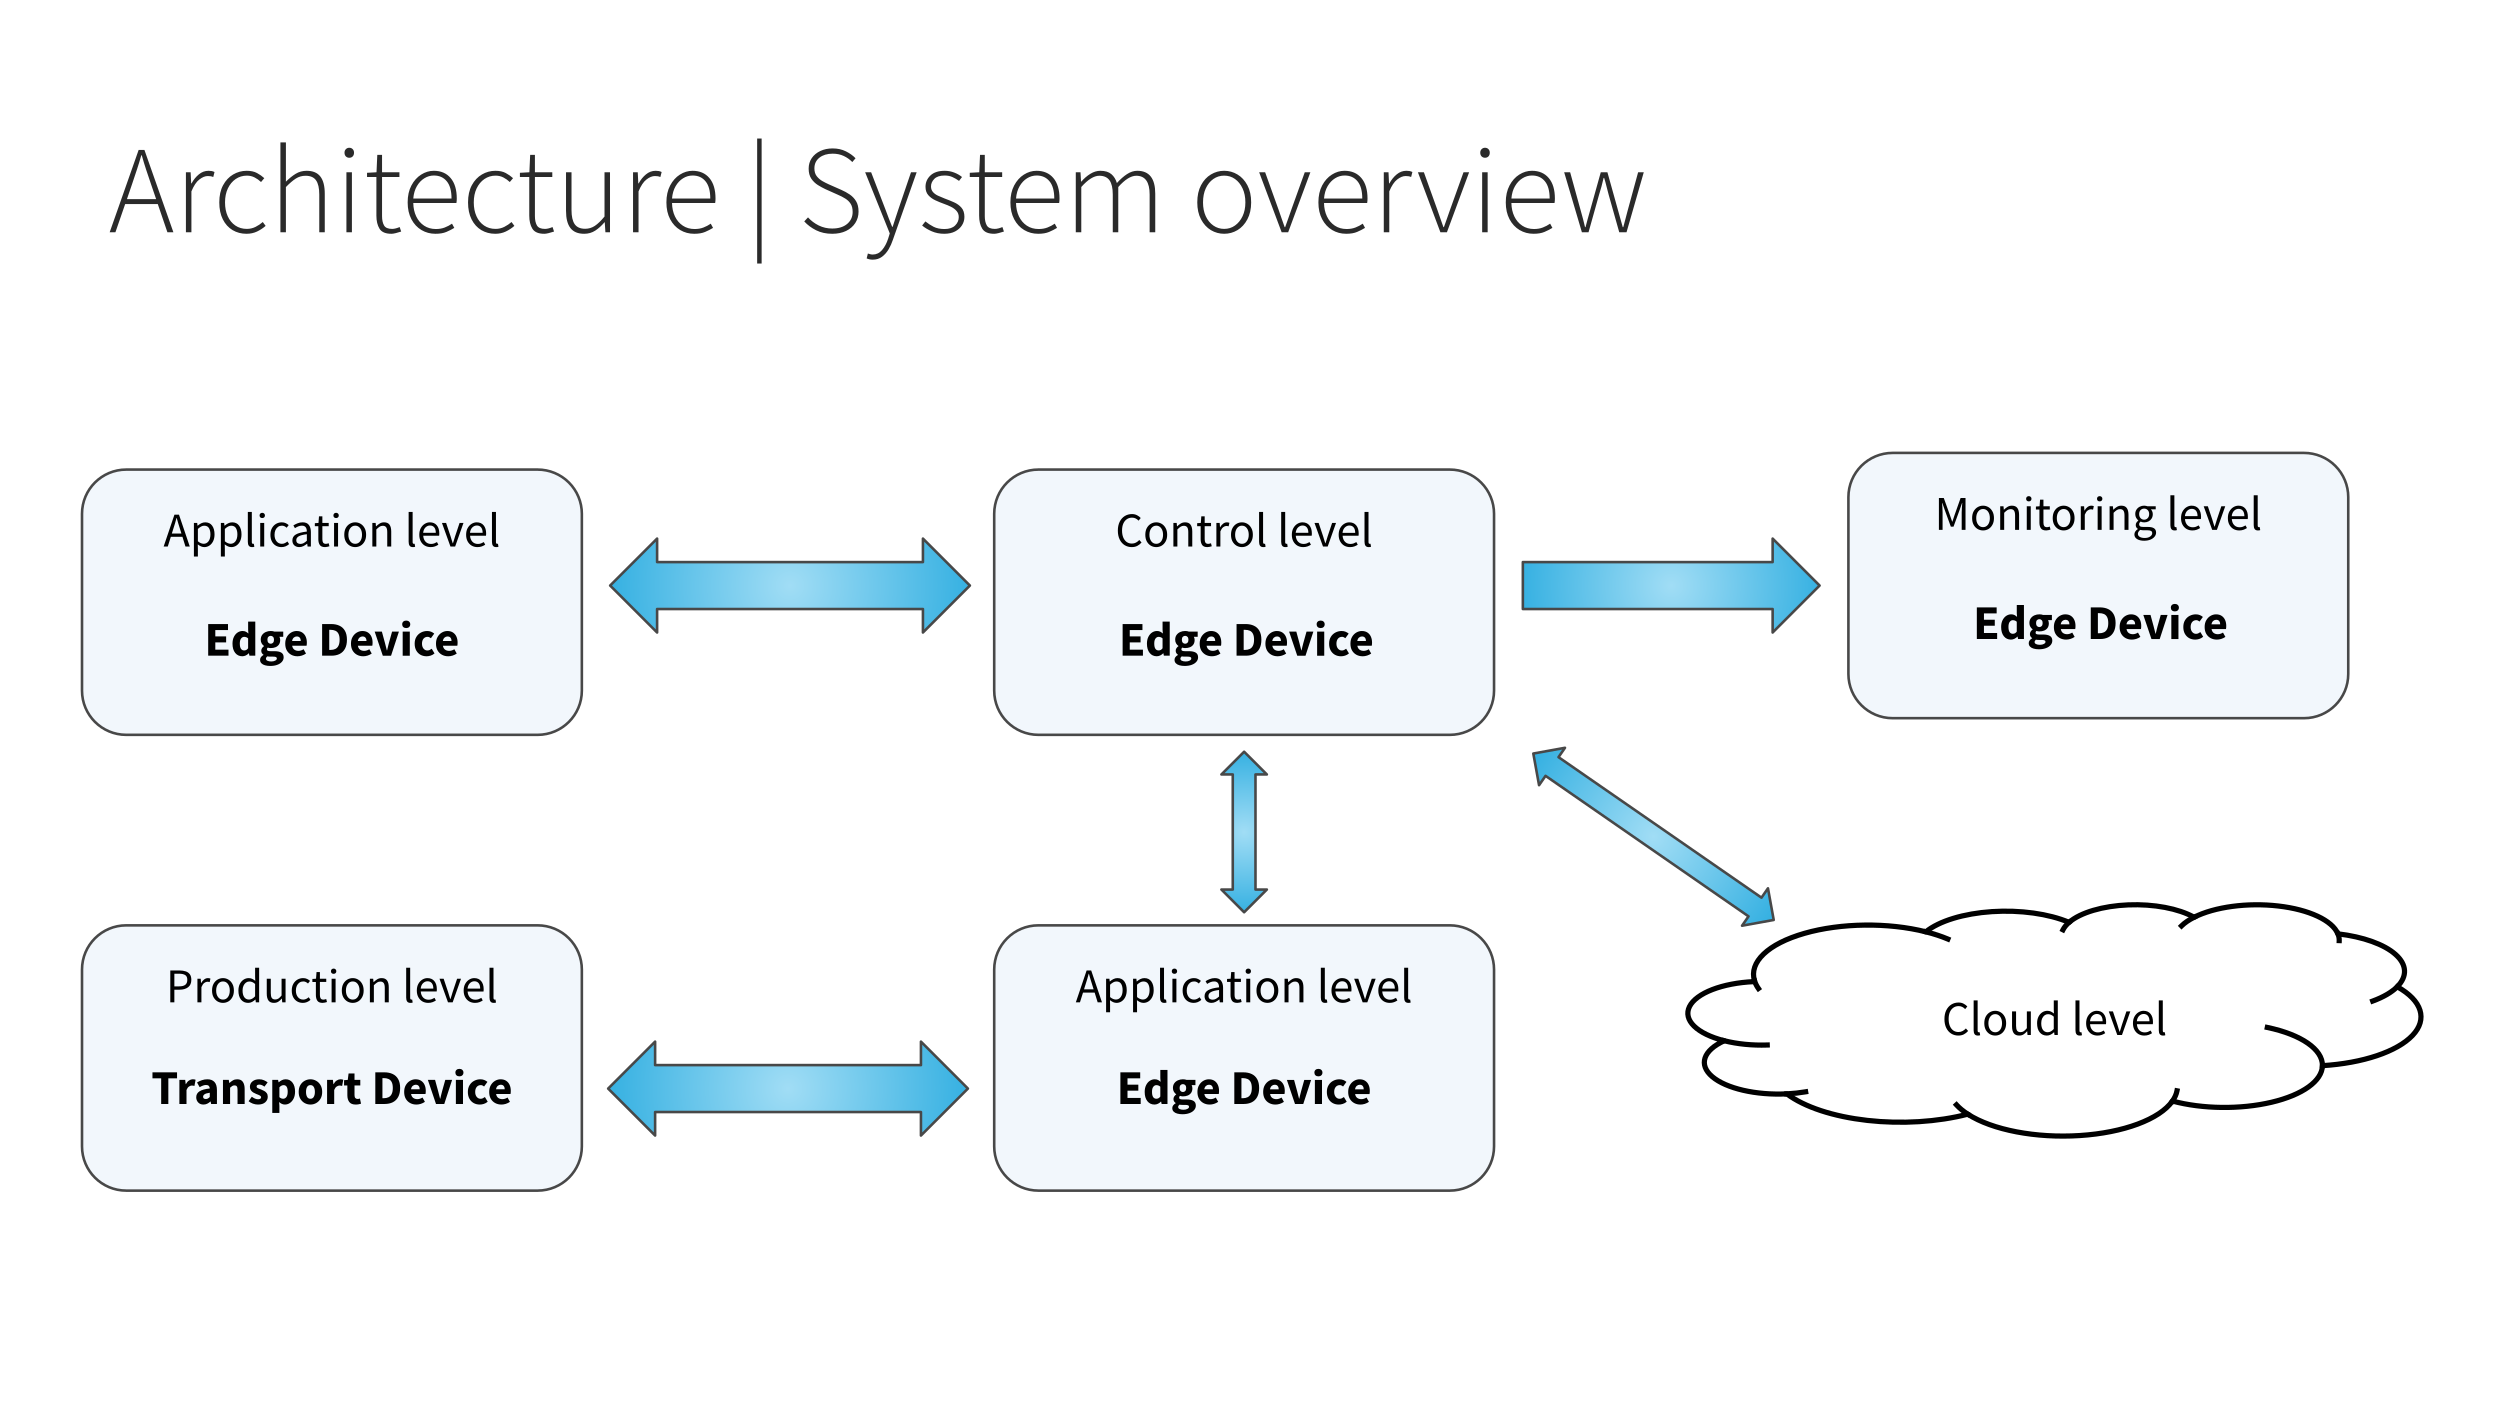 <svg version="1.1" viewBox="0.0 0.0 960.0 540.0" fill="none" stroke="none" stroke-linecap="square" stroke-miterlimit="10" xmlns:xlink="http://www.w3.org/1999/xlink" xmlns="http://www.w3.org/2000/svg"><rect x="0.0" y="0.0" width="960.0" height="540.0" fill="#808080" stroke="none"/><clipPath id="p.0"><path d="m0 0l960.0 0l0 540.0l-960.0 0l0 -540.0z" clip-rule="nonzero"/></clipPath><g clip-path="url(#p.0)"><path fill="#ffffff" d="m0 0l960.0 0l0 540.0l-960.0 0z" fill-rule="evenodd"/><path fill="#f2f7fc" d="m381.774 372.313l0 0c0 -9.376 7.601 -16.977 16.977 -16.977l157.984 0c4.503 0 8.821 1.789 12.004 4.972c3.184 3.184 4.972 7.502 4.972 12.004l0 67.905c0 9.376 -7.601 16.977 -16.977 16.977l-157.984 0c-9.376 0 -16.977 -7.601 -16.977 -16.977z" fill-rule="evenodd"/><path stroke="#484848" stroke-width="1.0" stroke-linejoin="round" stroke-linecap="butt" d="m381.774 372.313l0 0c0 -9.376 7.601 -16.977 16.977 -16.977l157.984 0c4.503 0 8.821 1.789 12.004 4.972c3.184 3.184 4.972 7.502 4.972 12.004l0 67.905c0 9.376 -7.601 16.977 -16.977 16.977l-157.984 0c-9.376 0 -16.977 -7.601 -16.977 -16.977z" fill-rule="evenodd"/><path fill="#000000" fill-opacity="0.0" d="m380.751 357.969l193.984 0l0 42.016l-193.984 0z" fill-rule="evenodd"/><path fill="#000000" d="m416.843 378.045l-0.578 1.859l3.688 0l-0.578 -1.859q-0.344 -1.031 -0.641 -2.047q-0.297 -1.016 -0.594 -2.078l-0.078 0q-0.281 1.062 -0.578 2.078q-0.297 1.016 -0.641 2.047zm-3.719 6.844l4.141 -12.234l1.75 0l4.141 12.234l-1.656 0l-1.156 -3.734l-4.469 0l-1.172 3.734l-1.578 0zm11.618 3.828l0 -12.891l1.266 0l0.125 1.047l0.062 0q0.609 -0.531 1.344 -0.906q0.75 -0.375 1.547 -0.375q1.75 0 2.656 1.266q0.922 1.266 0.922 3.359q0 1.531 -0.547 2.641q-0.547 1.094 -1.438 1.672q-0.891 0.578 -1.922 0.578q-0.641 0 -1.266 -0.266q-0.625 -0.281 -1.266 -0.781l0.047 1.594l0 3.062l-1.531 0zm3.75 -4.891q1.125 0 1.859 -0.953q0.734 -0.969 0.734 -2.656q0 -1.484 -0.562 -2.406q-0.547 -0.922 -1.828 -0.922q-0.578 0 -1.172 0.312q-0.578 0.312 -1.25 0.922l0 4.75q0.609 0.516 1.188 0.734q0.578 0.219 1.031 0.219zm6.604 4.891l0 -12.891l1.266 0l0.125 1.047l0.062 0q0.609 -0.531 1.344 -0.906q0.75 -0.375 1.547 -0.375q1.75 0 2.656 1.266q0.922 1.266 0.922 3.359q0 1.531 -0.547 2.641q-0.547 1.094 -1.438 1.672q-0.891 0.578 -1.922 0.578q-0.641 0 -1.266 -0.266q-0.625 -0.281 -1.266 -0.781l0.047 1.594l0 3.062l-1.531 0zm3.75 -4.891q1.125 0 1.859 -0.953q0.734 -0.969 0.734 -2.656q0 -1.484 -0.562 -2.406q-0.547 -0.922 -1.828 -0.922q-0.578 0 -1.172 0.312q-0.578 0.312 -1.25 0.922l0 4.75q0.609 0.516 1.188 0.734q0.578 0.219 1.031 0.219zm8.229 1.281q-0.859 0 -1.25 -0.531q-0.375 -0.531 -0.375 -1.516l0 -11.453l1.531 0l0 11.562q0 0.359 0.125 0.516q0.141 0.156 0.297 0.156q0.078 0 0.141 0q0.062 -0.016 0.203 -0.031l0.203 1.156q-0.156 0.078 -0.359 0.109q-0.203 0.031 -0.516 0.031zm3.132 -0.219l0 -9.062l1.531 0l0 9.062l-1.531 0zm0.781 -10.938q-0.453 0 -0.75 -0.266q-0.281 -0.266 -0.281 -0.734q0 -0.453 0.281 -0.734q0.297 -0.281 0.75 -0.281q0.453 0 0.734 0.281q0.297 0.281 0.297 0.734q0 0.469 -0.297 0.734q-0.281 0.266 -0.734 0.266zm7.386 11.156q-1.188 0 -2.156 -0.547q-0.969 -0.562 -1.531 -1.625q-0.562 -1.062 -0.562 -2.562q0 -1.531 0.609 -2.594q0.609 -1.062 1.594 -1.625q1.0 -0.562 2.156 -0.562q0.906 0 1.547 0.328q0.641 0.312 1.109 0.734l-0.781 1.016q-0.391 -0.359 -0.828 -0.578q-0.438 -0.219 -0.984 -0.219q-0.828 0 -1.469 0.438q-0.641 0.438 -1.016 1.234q-0.359 0.781 -0.359 1.828q0 1.547 0.781 2.516q0.781 0.953 2.031 0.953q0.625 0 1.156 -0.266q0.547 -0.266 0.969 -0.641l0.672 1.016q-0.625 0.547 -1.375 0.859q-0.734 0.297 -1.562 0.297zm6.836 0q-1.141 0 -1.906 -0.672q-0.75 -0.688 -0.75 -1.891q0 -1.5 1.328 -2.281q1.344 -0.797 4.234 -1.125q0 -0.578 -0.156 -1.094q-0.156 -0.531 -0.562 -0.844q-0.406 -0.328 -1.141 -0.328q-0.797 0 -1.484 0.297q-0.688 0.297 -1.234 0.672l-0.594 -1.062q0.641 -0.422 1.562 -0.797q0.922 -0.391 2.0 -0.391q1.656 0 2.406 1.031q0.75 1.016 0.75 2.703l0 5.562l-1.266 0l-0.141 -1.078l-0.047 0q-0.641 0.516 -1.391 0.906q-0.75 0.391 -1.609 0.391zm0.438 -1.219q0.656 0 1.234 -0.312q0.578 -0.328 1.234 -0.906l0 -2.516q-2.266 0.281 -3.172 0.844q-0.891 0.547 -0.891 1.422q0 0.766 0.453 1.125q0.469 0.344 1.141 0.344zm9.47 1.219q-1.469 0 -2.031 -0.828q-0.562 -0.844 -0.562 -2.188l0 -5.016l-1.344 0l0 -1.156l1.406 -0.094l0.188 -2.547l1.297 0l0 2.547l2.438 0l0 1.25l-2.438 0l0 5.031q0 0.844 0.297 1.297q0.312 0.453 1.094 0.453q0.25 0 0.531 -0.078q0.281 -0.078 0.5 -0.156l0.297 1.156q-0.375 0.125 -0.812 0.219q-0.438 0.109 -0.859 0.109zm3.446 -0.219l0 -9.062l1.531 0l0 9.062l-1.531 0zm0.781 -10.938q-0.453 0 -0.75 -0.266q-0.281 -0.266 -0.281 -0.734q0 -0.453 0.281 -0.734q0.297 -0.281 0.75 -0.281q0.453 0 0.734 0.281q0.297 0.281 0.297 0.734q0 0.469 -0.297 0.734q-0.281 0.266 -0.734 0.266zm7.339 11.156q-1.109 0 -2.078 -0.547q-0.953 -0.562 -1.547 -1.625q-0.578 -1.062 -0.578 -2.562q0 -1.531 0.578 -2.594q0.594 -1.062 1.547 -1.625q0.969 -0.562 2.078 -0.562q1.109 0 2.062 0.562q0.953 0.562 1.531 1.625q0.594 1.062 0.594 2.594q0 1.5 -0.594 2.562q-0.578 1.062 -1.531 1.625q-0.953 0.547 -2.062 0.547zm0 -1.266q1.172 0 1.891 -0.953q0.719 -0.969 0.719 -2.516q0 -1.562 -0.719 -2.531q-0.719 -0.969 -1.891 -0.969q-1.156 0 -1.891 0.969q-0.734 0.969 -0.734 2.531q0 1.547 0.734 2.516q0.734 0.953 1.891 0.953zm6.58 1.047l0 -9.062l1.266 0l0.125 1.297l0.062 0q0.656 -0.641 1.375 -1.078q0.734 -0.453 1.672 -0.453q1.438 0 2.094 0.906q0.656 0.906 0.656 2.641l0 5.75l-1.531 0l0 -5.547q0 -1.266 -0.406 -1.844q-0.406 -0.578 -1.297 -0.578q-0.703 0 -1.25 0.359q-0.547 0.359 -1.234 1.047l0 6.562l-1.531 0zm15.561 0.219q-0.859 0 -1.25 -0.531q-0.375 -0.531 -0.375 -1.516l0 -11.453l1.531 0l0 11.562q0 0.359 0.125 0.516q0.141 0.156 0.297 0.156q0.078 0 0.141 0q0.062 -0.016 0.203 -0.031l0.203 1.156q-0.156 0.078 -0.359 0.109q-0.203 0.031 -0.516 0.031zm6.804 0q-1.203 0 -2.203 -0.562q-0.984 -0.578 -1.562 -1.641q-0.578 -1.062 -0.578 -2.531q0 -1.484 0.578 -2.547q0.594 -1.078 1.531 -1.656q0.938 -0.578 1.953 -0.578q1.734 0 2.672 1.156q0.953 1.156 0.953 3.109q0 0.234 -0.016 0.469q0 0.234 -0.047 0.406l-6.109 0q0.094 1.438 0.891 2.297q0.812 0.859 2.125 0.859q0.656 0 1.203 -0.203q0.547 -0.203 1.062 -0.516l0.531 1.016q-0.578 0.375 -1.312 0.656q-0.734 0.266 -1.672 0.266zm-2.859 -5.484l4.859 0q0 -1.375 -0.594 -2.094q-0.578 -0.719 -1.641 -0.719q-0.953 0 -1.719 0.734q-0.75 0.734 -0.906 2.078zm10.487 5.266l-3.266 -9.062l1.594 0l1.719 5.141q0.203 0.672 0.406 1.344q0.219 0.672 0.422 1.328l0.078 0q0.203 -0.656 0.422 -1.328q0.219 -0.672 0.406 -1.344l1.719 -5.141l1.5 0l-3.203 9.062l-1.797 0zm10.357 0.219q-1.203 0 -2.203 -0.562q-0.984 -0.578 -1.562 -1.641q-0.578 -1.062 -0.578 -2.531q0 -1.484 0.578 -2.547q0.594 -1.078 1.531 -1.656q0.938 -0.578 1.953 -0.578q1.734 0 2.672 1.156q0.953 1.156 0.953 3.109q0 0.234 -0.016 0.469q0 0.234 -0.047 0.406l-6.109 0q0.094 1.438 0.891 2.297q0.812 0.859 2.125 0.859q0.656 0 1.203 -0.203q0.547 -0.203 1.062 -0.516l0.531 1.016q-0.578 0.375 -1.312 0.656q-0.734 0.266 -1.672 0.266zm-2.859 -5.484l4.859 0q0 -1.375 -0.594 -2.094q-0.578 -0.719 -1.641 -0.719q-0.953 0 -1.719 0.734q-0.75 0.734 -0.906 2.078zm10.066 5.484q-0.859 0 -1.25 -0.531q-0.375 -0.531 -0.375 -1.516l0 -11.453l1.531 0l0 11.562q0 0.359 0.125 0.516q0.141 0.156 0.297 0.156q0.078 0 0.141 0q0.062 -0.016 0.203 -0.031l0.203 1.156q-0.156 0.078 -0.359 0.109q-0.203 0.031 -0.516 0.031z" fill-rule="nonzero"/><path fill="#000000" fill-opacity="0.0" d="m391.538 397.008l172.409 0l0 42.016l-172.409 0z" fill-rule="evenodd"/><path fill="#000000" d="m430.227 423.928l0 -12.156l7.609 0l0 2.312l-4.875 0l0 2.438l4.156 0l0 2.297l-4.156 0l0 2.797l5.062 0l0 2.312l-7.797 0zm13.115 0.219q-1.719 0 -2.75 -1.297q-1.031 -1.297 -1.031 -3.547q0 -1.516 0.547 -2.609q0.547 -1.094 1.422 -1.672q0.891 -0.578 1.875 -0.578q0.75 0 1.266 0.266q0.531 0.266 1.0 0.719l-0.109 -1.422l0 -3.156l2.75 0l0 13.078l-2.25 0l-0.188 -0.922l-0.062 0q-0.484 0.5 -1.141 0.828q-0.656 0.312 -1.328 0.312zm0.703 -2.234q0.453 0 0.812 -0.188q0.375 -0.188 0.703 -0.656l0 -3.781q-0.359 -0.344 -0.766 -0.469q-0.391 -0.125 -0.766 -0.125q-0.656 0 -1.156 0.625q-0.5 0.625 -0.5 1.938q0 1.375 0.438 2.016q0.438 0.641 1.234 0.641zm9.987 5.953q-1.078 0 -1.969 -0.25q-0.875 -0.234 -1.391 -0.766q-0.516 -0.516 -0.516 -1.344q0 -1.109 1.312 -1.859l0 -0.078q-0.344 -0.234 -0.609 -0.609q-0.25 -0.375 -0.25 -0.953q0 -0.5 0.297 -0.969q0.312 -0.469 0.75 -0.766l0 -0.078q-0.484 -0.328 -0.875 -0.953q-0.375 -0.641 -0.375 -1.453q0 -1.109 0.547 -1.844q0.547 -0.75 1.422 -1.125q0.875 -0.375 1.859 -0.375q0.828 0 1.438 0.234l3.375 0l0 2.0l-1.469 0q0.125 0.203 0.203 0.516q0.094 0.312 0.094 0.688q0 1.062 -0.484 1.766q-0.484 0.688 -1.312 1.031q-0.812 0.328 -1.844 0.328q-0.547 0 -1.125 -0.188q-0.328 0.281 -0.328 0.688q0 0.344 0.312 0.516q0.328 0.172 1.094 0.172l1.484 0q1.719 0 2.625 0.547q0.906 0.547 0.906 1.797q0 0.953 -0.641 1.703q-0.641 0.766 -1.797 1.188q-1.156 0.438 -2.734 0.438zm0.203 -8.531q0.547 0 0.906 -0.391q0.359 -0.391 0.359 -1.156q0 -0.719 -0.359 -1.094q-0.359 -0.391 -0.906 -0.391q-0.547 0 -0.906 0.375q-0.359 0.359 -0.359 1.109q0 0.766 0.359 1.156q0.359 0.391 0.906 0.391zm0.219 6.812q0.938 0 1.531 -0.344q0.609 -0.328 0.609 -0.797q0 -0.422 -0.375 -0.578q-0.359 -0.141 -1.047 -0.141l-0.953 0q-0.469 0 -0.781 -0.031q-0.297 -0.031 -0.531 -0.078q-0.5 0.438 -0.5 0.906q0 0.516 0.562 0.781q0.578 0.281 1.484 0.281zm10.048 -2.0q-1.328 0 -2.391 -0.578q-1.062 -0.578 -1.688 -1.656q-0.609 -1.078 -0.609 -2.609q0 -1.516 0.625 -2.594q0.625 -1.078 1.625 -1.672q1.016 -0.594 2.109 -0.594q1.328 0 2.188 0.594q0.875 0.594 1.312 1.594q0.438 0.984 0.438 2.266q0 0.344 -0.031 0.688q-0.031 0.344 -0.078 0.516l-5.531 0q0.172 1.016 0.828 1.5q0.656 0.469 1.578 0.469q0.984 0 1.984 -0.625l0.922 1.656q-0.719 0.5 -1.594 0.781q-0.875 0.266 -1.688 0.266zm-2.062 -5.859l3.344 0q0 -0.766 -0.375 -1.25q-0.359 -0.5 -1.172 -0.5q-0.641 0 -1.141 0.438q-0.5 0.438 -0.656 1.312zm11.536 5.641l0 -12.156l3.438 0q1.859 0 3.219 0.641q1.359 0.625 2.109 1.953q0.766 1.328 0.766 3.422q0 2.094 -0.75 3.453q-0.734 1.359 -2.078 2.031q-1.328 0.656 -3.125 0.656l-3.578 0zm2.734 -2.219l0.531 0q1.047 0 1.812 -0.375q0.781 -0.375 1.203 -1.234q0.438 -0.859 0.438 -2.312q0 -1.453 -0.438 -2.281q-0.422 -0.828 -1.203 -1.172q-0.766 -0.344 -1.812 -0.344l-0.531 0l0 7.719zm13.034 2.438q-1.328 0 -2.391 -0.578q-1.062 -0.578 -1.688 -1.656q-0.609 -1.078 -0.609 -2.609q0 -1.516 0.625 -2.594q0.625 -1.078 1.625 -1.672q1.016 -0.594 2.109 -0.594q1.328 0 2.188 0.594q0.875 0.594 1.312 1.594q0.438 0.984 0.438 2.266q0 0.344 -0.031 0.688q-0.031 0.344 -0.078 0.516l-5.531 0q0.172 1.016 0.828 1.5q0.656 0.469 1.578 0.469q0.984 0 1.984 -0.625l0.922 1.656q-0.719 0.5 -1.594 0.781q-0.875 0.266 -1.688 0.266zm-2.062 -5.859l3.344 0q0 -0.766 -0.375 -1.25q-0.359 -0.5 -1.172 -0.5q-0.641 0 -1.141 0.438q-0.5 0.438 -0.656 1.312zm9.599 5.641l-3.125 -9.25l2.766 0l1.188 4.359q0.188 0.688 0.359 1.406q0.188 0.719 0.375 1.453l0.078 0q0.172 -0.734 0.344 -1.453q0.172 -0.719 0.359 -1.406l1.219 -4.359l2.625 0l-3.016 9.25l-3.172 0zm7.632 0l0 -9.25l2.734 0l0 9.25l-2.734 0zm1.359 -10.609q-0.688 0 -1.125 -0.391q-0.422 -0.406 -0.422 -1.047q0 -0.656 0.422 -1.047q0.438 -0.391 1.125 -0.391q0.688 0 1.109 0.391q0.438 0.391 0.438 1.047q0 0.641 -0.438 1.047q-0.422 0.391 -1.109 0.391zm7.821 10.828q-1.297 0 -2.328 -0.562q-1.031 -0.578 -1.641 -1.656q-0.609 -1.094 -0.609 -2.625q0 -1.547 0.672 -2.625q0.672 -1.094 1.766 -1.656q1.109 -0.578 2.375 -0.578q0.859 0 1.516 0.281q0.672 0.281 1.188 0.719l-1.281 1.766q-0.656 -0.531 -1.25 -0.531q-0.984 0 -1.578 0.703q-0.594 0.703 -0.594 1.922q0 1.188 0.594 1.906q0.594 0.719 1.484 0.719q0.438 0 0.859 -0.188q0.438 -0.203 0.797 -0.484l1.078 1.797q-0.688 0.594 -1.5 0.844q-0.797 0.25 -1.547 0.25zm8.299 0q-1.328 0 -2.391 -0.578q-1.062 -0.578 -1.688 -1.656q-0.609 -1.078 -0.609 -2.609q0 -1.516 0.625 -2.594q0.625 -1.078 1.625 -1.672q1.016 -0.594 2.109 -0.594q1.328 0 2.188 0.594q0.875 0.594 1.312 1.594q0.438 0.984 0.438 2.266q0 0.344 -0.031 0.688q-0.031 0.344 -0.078 0.516l-5.531 0q0.172 1.016 0.828 1.5q0.656 0.469 1.578 0.469q0.984 0 1.984 -0.625l0.922 1.656q-0.719 0.5 -1.594 0.781q-0.875 0.266 -1.688 0.266zm-2.062 -5.859l3.344 0q0 -0.766 -0.375 -1.25q-0.359 -0.5 -1.172 -0.5q-0.641 0 -1.141 0.438q-0.5 0.438 -0.656 1.312z" fill-rule="nonzero"/><path fill="#f2f7fc" d="m31.491 197.297l0 0c0 -9.376 7.601 -16.977 16.977 -16.977l157.984 0c4.503 0 8.821 1.789 12.004 4.972c3.184 3.184 4.972 7.502 4.972 12.004l0 67.905c0 9.376 -7.601 16.977 -16.977 16.977l-157.984 0c-9.376 0 -16.977 -7.601 -16.977 -16.977z" fill-rule="evenodd"/><path stroke="#484848" stroke-width="1.0" stroke-linejoin="round" stroke-linecap="butt" d="m31.491 197.297l0 0c0 -9.376 7.601 -16.977 16.977 -16.977l157.984 0c4.503 0 8.821 1.789 12.004 4.972c3.184 3.184 4.972 7.502 4.972 12.004l0 67.905c0 9.376 -7.601 16.977 -16.977 16.977l-157.984 0c-9.376 0 -16.977 -7.601 -16.977 -16.977z" fill-rule="evenodd"/><path fill="#000000" fill-opacity="0.0" d="m30.467 182.953l193.984 0l0 42.016l-193.984 0z" fill-rule="evenodd"/><path fill="#000000" d="m66.559 203.029l-0.578 1.859l3.688 0l-0.578 -1.859q-0.344 -1.031 -0.641 -2.047q-0.297 -1.016 -0.594 -2.078l-0.078 0q-0.281 1.062 -0.578 2.078q-0.297 1.016 -0.641 2.047zm-3.719 6.844l4.141 -12.234l1.75 0l4.141 12.234l-1.656 0l-1.156 -3.734l-4.469 0l-1.172 3.734l-1.578 0zm11.618 3.828l0 -12.891l1.266 0l0.125 1.047l0.062 0q0.609 -0.531 1.344 -0.906q0.75 -0.375 1.547 -0.375q1.75 0 2.656 1.266q0.922 1.266 0.922 3.359q0 1.531 -0.547 2.641q-0.547 1.094 -1.438 1.672q-0.891 0.578 -1.922 0.578q-0.641 0 -1.266 -0.266q-0.625 -0.281 -1.266 -0.781l0.047 1.594l0 3.062l-1.531 0zm3.75 -4.891q1.125 0 1.859 -0.953q0.734 -0.969 0.734 -2.656q0 -1.484 -0.562 -2.406q-0.547 -0.922 -1.828 -0.922q-0.578 0 -1.172 0.312q-0.578 0.312 -1.25 0.922l0 4.75q0.609 0.516 1.188 0.734q0.578 0.219 1.031 0.219zm6.604 4.891l0 -12.891l1.266 0l0.125 1.047l0.062 0q0.609 -0.531 1.344 -0.906q0.75 -0.375 1.547 -0.375q1.75 0 2.656 1.266q0.922 1.266 0.922 3.359q0 1.531 -0.547 2.641q-0.547 1.094 -1.438 1.672q-0.891 0.578 -1.922 0.578q-0.641 0 -1.266 -0.266q-0.625 -0.281 -1.266 -0.781l0.047 1.594l0 3.062l-1.531 0zm3.75 -4.891q1.125 0 1.859 -0.953q0.734 -0.969 0.734 -2.656q0 -1.484 -0.562 -2.406q-0.547 -0.922 -1.828 -0.922q-0.578 0 -1.172 0.312q-0.578 0.312 -1.25 0.922l0 4.75q0.609 0.516 1.188 0.734q0.578 0.219 1.031 0.219zm8.229 1.281q-0.859 0 -1.25 -0.531q-0.375 -0.531 -0.375 -1.516l0 -11.453l1.531 0l0 11.562q0 0.359 0.125 0.516q0.141 0.156 0.297 0.156q0.078 0 0.141 0q0.062 -0.016 0.203 -0.031l0.203 1.156q-0.156 0.078 -0.359 0.109q-0.203 0.031 -0.516 0.031zm3.132 -0.219l0 -9.062l1.531 0l0 9.062l-1.531 0zm0.781 -10.938q-0.453 0 -0.75 -0.266q-0.281 -0.266 -0.281 -0.734q0 -0.453 0.281 -0.734q0.297 -0.281 0.75 -0.281q0.453 0 0.734 0.281q0.297 0.281 0.297 0.734q0 0.469 -0.297 0.734q-0.281 0.266 -0.734 0.266zm7.386 11.156q-1.188 0 -2.156 -0.547q-0.969 -0.562 -1.531 -1.625q-0.562 -1.062 -0.562 -2.562q0 -1.531 0.609 -2.594q0.609 -1.062 1.594 -1.625q1.0 -0.562 2.156 -0.562q0.906 0 1.547 0.328q0.641 0.312 1.109 0.734l-0.781 1.016q-0.391 -0.359 -0.828 -0.578q-0.438 -0.219 -0.984 -0.219q-0.828 0 -1.469 0.438q-0.641 0.438 -1.016 1.234q-0.359 0.781 -0.359 1.828q0 1.547 0.781 2.516q0.781 0.953 2.031 0.953q0.625 0 1.156 -0.266q0.547 -0.266 0.969 -0.641l0.672 1.016q-0.625 0.547 -1.375 0.859q-0.734 0.297 -1.562 0.297zm6.836 0q-1.141 0 -1.906 -0.672q-0.75 -0.688 -0.75 -1.891q0 -1.5 1.328 -2.281q1.344 -0.797 4.234 -1.125q0 -0.578 -0.156 -1.094q-0.156 -0.531 -0.562 -0.844q-0.406 -0.328 -1.141 -0.328q-0.797 0 -1.484 0.297q-0.688 0.297 -1.234 0.672l-0.594 -1.062q0.641 -0.422 1.562 -0.797q0.922 -0.391 2.0 -0.391q1.656 0 2.406 1.031q0.75 1.016 0.75 2.703l0 5.562l-1.266 0l-0.141 -1.078l-0.047 0q-0.641 0.516 -1.391 0.906q-0.75 0.391 -1.609 0.391zm0.438 -1.219q0.656 0 1.234 -0.312q0.578 -0.328 1.234 -0.906l0 -2.516q-2.266 0.281 -3.172 0.844q-0.891 0.547 -0.891 1.422q0 0.766 0.453 1.125q0.469 0.344 1.141 0.344zm9.47 1.219q-1.469 0 -2.031 -0.828q-0.562 -0.844 -0.562 -2.188l0 -5.016l-1.344 0l0 -1.156l1.406 -0.094l0.188 -2.547l1.297 0l0 2.547l2.438 0l0 1.25l-2.438 0l0 5.031q0 0.844 0.297 1.297q0.312 0.453 1.094 0.453q0.25 0 0.531 -0.078q0.281 -0.078 0.5 -0.156l0.297 1.156q-0.375 0.125 -0.812 0.219q-0.438 0.109 -0.859 0.109zm3.446 -0.219l0 -9.062l1.531 0l0 9.062l-1.531 0zm0.781 -10.938q-0.453 0 -0.75 -0.266q-0.281 -0.266 -0.281 -0.734q0 -0.453 0.281 -0.734q0.297 -0.281 0.75 -0.281q0.453 0 0.734 0.281q0.297 0.281 0.297 0.734q0 0.469 -0.297 0.734q-0.281 0.266 -0.734 0.266zm7.339 11.156q-1.109 0 -2.078 -0.547q-0.953 -0.562 -1.547 -1.625q-0.578 -1.062 -0.578 -2.562q0 -1.531 0.578 -2.594q0.594 -1.062 1.547 -1.625q0.969 -0.562 2.078 -0.562q1.109 0 2.062 0.562q0.953 0.562 1.531 1.625q0.594 1.062 0.594 2.594q0 1.5 -0.594 2.562q-0.578 1.062 -1.531 1.625q-0.953 0.547 -2.062 0.547zm0 -1.266q1.172 0 1.891 -0.953q0.719 -0.969 0.719 -2.516q0 -1.562 -0.719 -2.531q-0.719 -0.969 -1.891 -0.969q-1.156 0 -1.891 0.969q-0.734 0.969 -0.734 2.531q0 1.547 0.734 2.516q0.734 0.953 1.891 0.953zm6.58 1.047l0 -9.062l1.266 0l0.125 1.297l0.062 0q0.656 -0.641 1.375 -1.078q0.734 -0.453 1.672 -0.453q1.438 0 2.094 0.906q0.656 0.906 0.656 2.641l0 5.75l-1.531 0l0 -5.547q0 -1.266 -0.406 -1.844q-0.406 -0.578 -1.297 -0.578q-0.703 0 -1.25 0.359q-0.547 0.359 -1.234 1.047l0 6.562l-1.531 0zm15.561 0.219q-0.859 0 -1.25 -0.531q-0.375 -0.531 -0.375 -1.516l0 -11.453l1.531 0l0 11.562q0 0.359 0.125 0.516q0.141 0.156 0.297 0.156q0.078 0 0.141 0q0.062 -0.016 0.203 -0.031l0.203 1.156q-0.156 0.078 -0.359 0.109q-0.203 0.031 -0.516 0.031zm6.804 0q-1.203 0 -2.203 -0.562q-0.984 -0.578 -1.562 -1.641q-0.578 -1.062 -0.578 -2.531q0 -1.484 0.578 -2.547q0.594 -1.078 1.531 -1.656q0.938 -0.578 1.953 -0.578q1.734 0 2.672 1.156q0.953 1.156 0.953 3.109q0 0.234 -0.016 0.469q0 0.234 -0.047 0.406l-6.109 0q0.094 1.438 0.891 2.297q0.812 0.859 2.125 0.859q0.656 0 1.203 -0.203q0.547 -0.203 1.062 -0.516l0.531 1.016q-0.578 0.375 -1.312 0.656q-0.734 0.266 -1.672 0.266zm-2.859 -5.484l4.859 0q0 -1.375 -0.594 -2.094q-0.578 -0.719 -1.641 -0.719q-0.953 0 -1.719 0.734q-0.75 0.734 -0.906 2.078zm10.487 5.266l-3.266 -9.062l1.594 0l1.719 5.141q0.203 0.672 0.406 1.344q0.219 0.672 0.422 1.328l0.078 0q0.203 -0.656 0.422 -1.328q0.219 -0.672 0.406 -1.344l1.719 -5.141l1.5 0l-3.203 9.062l-1.797 0zm10.357 0.219q-1.203 0 -2.203 -0.562q-0.984 -0.578 -1.562 -1.641q-0.578 -1.062 -0.578 -2.531q0 -1.484 0.578 -2.547q0.594 -1.078 1.531 -1.656q0.938 -0.578 1.953 -0.578q1.734 0 2.672 1.156q0.953 1.156 0.953 3.109q0 0.234 -0.016 0.469q0 0.234 -0.047 0.406l-6.109 0q0.094 1.438 0.891 2.297q0.812 0.859 2.125 0.859q0.656 0 1.203 -0.203q0.547 -0.203 1.062 -0.516l0.531 1.016q-0.578 0.375 -1.312 0.656q-0.734 0.266 -1.672 0.266zm-2.859 -5.484l4.859 0q0 -1.375 -0.594 -2.094q-0.578 -0.719 -1.641 -0.719q-0.953 0 -1.719 0.734q-0.75 0.734 -0.906 2.078zm10.066 5.484q-0.859 0 -1.25 -0.531q-0.375 -0.531 -0.375 -1.516l0 -11.453l1.531 0l0 11.562q0 0.359 0.125 0.516q0.141 0.156 0.297 0.156q0.078 0 0.141 0q0.062 -0.016 0.203 -0.031l0.203 1.156q-0.156 0.078 -0.359 0.109q-0.203 0.031 -0.516 0.031z" fill-rule="nonzero"/><path fill="#000000" fill-opacity="0.0" d="m35.649 224.866l183.622 0l0 42.016l-183.622 0z" fill-rule="evenodd"/><path fill="#000000" d="m79.944 251.786l0 -12.156l7.609 0l0 2.312l-4.875 0l0 2.438l4.156 0l0 2.297l-4.156 0l0 2.797l5.062 0l0 2.312l-7.797 0zm13.115 0.219q-1.719 0 -2.75 -1.297q-1.031 -1.297 -1.031 -3.547q0 -1.516 0.547 -2.609q0.547 -1.094 1.422 -1.672q0.891 -0.578 1.875 -0.578q0.75 0 1.266 0.266q0.531 0.266 1.0 0.719l-0.109 -1.422l0 -3.156l2.75 0l0 13.078l-2.25 0l-0.188 -0.922l-0.062 0q-0.484 0.5 -1.141 0.828q-0.656 0.312 -1.328 0.312zm0.703 -2.234q0.453 0 0.812 -0.188q0.375 -0.188 0.703 -0.656l0 -3.781q-0.359 -0.344 -0.766 -0.469q-0.391 -0.125 -0.766 -0.125q-0.656 0 -1.156 0.625q-0.5 0.625 -0.5 1.938q0 1.375 0.438 2.016q0.438 0.641 1.234 0.641zm9.987 5.953q-1.078 0 -1.969 -0.25q-0.875 -0.234 -1.391 -0.766q-0.516 -0.516 -0.516 -1.344q0 -1.109 1.312 -1.859l0 -0.078q-0.344 -0.234 -0.609 -0.609q-0.25 -0.375 -0.25 -0.953q0 -0.5 0.297 -0.969q0.312 -0.469 0.75 -0.766l0 -0.078q-0.484 -0.328 -0.875 -0.953q-0.375 -0.641 -0.375 -1.453q0 -1.109 0.547 -1.844q0.547 -0.75 1.422 -1.125q0.875 -0.375 1.859 -0.375q0.828 0 1.438 0.234l3.375 0l0 2.0l-1.469 0q0.125 0.203 0.203 0.516q0.094 0.312 0.094 0.688q0 1.062 -0.484 1.766q-0.484 0.688 -1.312 1.031q-0.812 0.328 -1.844 0.328q-0.547 0 -1.125 -0.188q-0.328 0.281 -0.328 0.688q0 0.344 0.312 0.516q0.328 0.172 1.094 0.172l1.484 0q1.719 0 2.625 0.547q0.906 0.547 0.906 1.797q0 0.953 -0.641 1.703q-0.641 0.766 -1.797 1.188q-1.156 0.438 -2.734 0.438zm0.203 -8.531q0.547 0 0.906 -0.391q0.359 -0.391 0.359 -1.156q0 -0.719 -0.359 -1.094q-0.359 -0.391 -0.906 -0.391q-0.547 0 -0.906 0.375q-0.359 0.359 -0.359 1.109q0 0.766 0.359 1.156q0.359 0.391 0.906 0.391zm0.219 6.812q0.938 0 1.531 -0.344q0.609 -0.328 0.609 -0.797q0 -0.422 -0.375 -0.578q-0.359 -0.141 -1.047 -0.141l-0.953 0q-0.469 0 -0.781 -0.031q-0.297 -0.031 -0.531 -0.078q-0.5 0.438 -0.5 0.906q0 0.516 0.562 0.781q0.578 0.281 1.484 0.281zm10.048 -2.0q-1.328 0 -2.391 -0.578q-1.062 -0.578 -1.688 -1.656q-0.609 -1.078 -0.609 -2.609q0 -1.516 0.625 -2.594q0.625 -1.078 1.625 -1.672q1.016 -0.594 2.109 -0.594q1.328 0 2.188 0.594q0.875 0.594 1.312 1.594q0.438 0.984 0.438 2.266q0 0.344 -0.031 0.688q-0.031 0.344 -0.078 0.516l-5.531 0q0.172 1.016 0.828 1.5q0.656 0.469 1.578 0.469q0.984 0 1.984 -0.625l0.922 1.656q-0.719 0.5 -1.594 0.781q-0.875 0.266 -1.688 0.266zm-2.062 -5.859l3.344 0q0 -0.766 -0.375 -1.25q-0.359 -0.5 -1.172 -0.5q-0.641 0 -1.141 0.438q-0.5 0.438 -0.656 1.312zm11.536 5.641l0 -12.156l3.438 0q1.859 0 3.219 0.641q1.359 0.625 2.109 1.953q0.766 1.328 0.766 3.422q0 2.094 -0.75 3.453q-0.734 1.359 -2.078 2.031q-1.328 0.656 -3.125 0.656l-3.578 0zm2.734 -2.219l0.531 0q1.047 0 1.812 -0.375q0.781 -0.375 1.203 -1.234q0.438 -0.859 0.438 -2.312q0 -1.453 -0.438 -2.281q-0.422 -0.828 -1.203 -1.172q-0.766 -0.344 -1.812 -0.344l-0.531 0l0 7.719zm13.034 2.438q-1.328 0 -2.391 -0.578q-1.062 -0.578 -1.688 -1.656q-0.609 -1.078 -0.609 -2.609q0 -1.516 0.625 -2.594q0.625 -1.078 1.625 -1.672q1.016 -0.594 2.109 -0.594q1.328 0 2.188 0.594q0.875 0.594 1.312 1.594q0.438 0.984 0.438 2.266q0 0.344 -0.031 0.688q-0.031 0.344 -0.078 0.516l-5.531 0q0.172 1.016 0.828 1.5q0.656 0.469 1.578 0.469q0.984 0 1.984 -0.625l0.922 1.656q-0.719 0.5 -1.594 0.781q-0.875 0.266 -1.688 0.266zm-2.062 -5.859l3.344 0q0 -0.766 -0.375 -1.25q-0.359 -0.5 -1.172 -0.5q-0.641 0 -1.141 0.438q-0.5 0.438 -0.656 1.312zm9.599 5.641l-3.125 -9.25l2.766 0l1.188 4.359q0.188 0.688 0.359 1.406q0.188 0.719 0.375 1.453l0.078 0q0.172 -0.734 0.344 -1.453q0.172 -0.719 0.359 -1.406l1.219 -4.359l2.625 0l-3.016 9.25l-3.172 0zm7.632 0l0 -9.25l2.734 0l0 9.25l-2.734 0zm1.359 -10.609q-0.688 0 -1.125 -0.391q-0.422 -0.406 -0.422 -1.047q0 -0.656 0.422 -1.047q0.438 -0.391 1.125 -0.391q0.688 0 1.109 0.391q0.438 0.391 0.438 1.047q0 0.641 -0.438 1.047q-0.422 0.391 -1.109 0.391zm7.821 10.828q-1.297 0 -2.328 -0.562q-1.031 -0.578 -1.641 -1.656q-0.609 -1.094 -0.609 -2.625q0 -1.547 0.672 -2.625q0.672 -1.094 1.766 -1.656q1.109 -0.578 2.375 -0.578q0.859 0 1.516 0.281q0.672 0.281 1.188 0.719l-1.281 1.766q-0.656 -0.531 -1.25 -0.531q-0.984 0 -1.578 0.703q-0.594 0.703 -0.594 1.922q0 1.188 0.594 1.906q0.594 0.719 1.484 0.719q0.438 0 0.859 -0.188q0.438 -0.203 0.797 -0.484l1.078 1.797q-0.688 0.594 -1.5 0.844q-0.797 0.25 -1.547 0.25zm8.299 0q-1.328 0 -2.391 -0.578q-1.062 -0.578 -1.688 -1.656q-0.609 -1.078 -0.609 -2.609q0 -1.516 0.625 -2.594q0.625 -1.078 1.625 -1.672q1.016 -0.594 2.109 -0.594q1.328 0 2.188 0.594q0.875 0.594 1.312 1.594q0.438 0.984 0.438 2.266q0 0.344 -0.031 0.688q-0.031 0.344 -0.078 0.516l-5.531 0q0.172 1.016 0.828 1.5q0.656 0.469 1.578 0.469q0.984 0 1.984 -0.625l0.922 1.656q-0.719 0.5 -1.594 0.781q-0.875 0.266 -1.688 0.266zm-2.062 -5.859l3.344 0q0 -0.766 -0.375 -1.25q-0.359 -0.5 -1.172 -0.5q-0.641 0 -1.141 0.438q-0.5 0.438 -0.656 1.312z" fill-rule="nonzero"/><path fill="#f2f7fc" d="m381.774 197.297l0 0c0 -9.376 7.601 -16.977 16.977 -16.977l157.984 0c4.503 0 8.821 1.789 12.004 4.972c3.184 3.184 4.972 7.502 4.972 12.004l0 67.905c0 9.376 -7.601 16.977 -16.977 16.977l-157.984 0c-9.376 0 -16.977 -7.601 -16.977 -16.977z" fill-rule="evenodd"/><path stroke="#484848" stroke-width="1.0" stroke-linejoin="round" stroke-linecap="butt" d="m381.774 197.297l0 0c0 -9.376 7.601 -16.977 16.977 -16.977l157.984 0c4.503 0 8.821 1.789 12.004 4.972c3.184 3.184 4.972 7.502 4.972 12.004l0 67.905c0 9.376 -7.601 16.977 -16.977 16.977l-157.984 0c-9.376 0 -16.977 -7.601 -16.977 -16.977z" fill-rule="evenodd"/><path fill="#000000" fill-opacity="0.0" d="m380.751 182.953l193.984 0l0 42.016l-193.984 0z" fill-rule="evenodd"/><path fill="#000000" d="m434.598 210.092q-1.531 0 -2.734 -0.75q-1.203 -0.75 -1.906 -2.172q-0.703 -1.422 -0.703 -3.422q0 -1.969 0.703 -3.391q0.719 -1.422 1.938 -2.188q1.234 -0.766 2.797 -0.766q1.109 0 1.969 0.469q0.859 0.453 1.375 1.047l-0.828 1.016q-0.484 -0.531 -1.109 -0.844q-0.609 -0.312 -1.391 -0.312q-1.156 0 -2.031 0.609q-0.859 0.594 -1.344 1.703q-0.469 1.094 -0.469 2.625q0 1.531 0.453 2.656q0.469 1.125 1.312 1.75q0.859 0.609 2.016 0.609q0.875 0 1.562 -0.375q0.703 -0.375 1.281 -1.0l0.859 0.969q-0.734 0.844 -1.656 1.312q-0.906 0.453 -2.094 0.453zm9.403 0q-1.109 0 -2.078 -0.547q-0.953 -0.562 -1.547 -1.625q-0.578 -1.062 -0.578 -2.562q0 -1.531 0.578 -2.594q0.594 -1.062 1.547 -1.625q0.969 -0.562 2.078 -0.562q1.109 0 2.062 0.562q0.953 0.562 1.531 1.625q0.594 1.062 0.594 2.594q0 1.5 -0.594 2.562q-0.578 1.062 -1.531 1.625q-0.953 0.547 -2.062 0.547zm0 -1.266q1.172 0 1.891 -0.953q0.719 -0.969 0.719 -2.516q0 -1.562 -0.719 -2.531q-0.719 -0.969 -1.891 -0.969q-1.156 0 -1.891 0.969q-0.734 0.969 -0.734 2.531q0 1.547 0.734 2.516q0.734 0.953 1.891 0.953zm6.58 1.047l0 -9.062l1.266 0l0.125 1.297l0.062 0q0.656 -0.641 1.375 -1.078q0.734 -0.453 1.672 -0.453q1.438 0 2.094 0.906q0.656 0.906 0.656 2.641l0 5.75l-1.531 0l0 -5.547q0 -1.266 -0.406 -1.844q-0.406 -0.578 -1.297 -0.578q-0.703 0 -1.25 0.359q-0.547 0.359 -1.234 1.047l0 6.562l-1.531 0zm13.064 0.219q-1.469 0 -2.031 -0.828q-0.562 -0.844 -0.562 -2.188l0 -5.016l-1.344 0l0 -1.156l1.406 -0.094l0.188 -2.547l1.297 0l0 2.547l2.438 0l0 1.25l-2.438 0l0 5.031q0 0.844 0.297 1.297q0.312 0.453 1.094 0.453q0.25 0 0.531 -0.078q0.281 -0.078 0.5 -0.156l0.297 1.156q-0.375 0.125 -0.812 0.219q-0.438 0.109 -0.859 0.109zm3.446 -0.219l0 -9.062l1.266 0l0.125 1.641l0.062 0q0.469 -0.859 1.141 -1.359q0.672 -0.516 1.438 -0.516q0.531 0 0.969 0.188l-0.297 1.344q-0.234 -0.062 -0.422 -0.094q-0.172 -0.047 -0.453 -0.047q-0.578 0 -1.203 0.469q-0.625 0.453 -1.094 1.609l0 5.828l-1.531 0zm9.818 0.219q-1.109 0 -2.078 -0.547q-0.953 -0.562 -1.547 -1.625q-0.578 -1.062 -0.578 -2.562q0 -1.531 0.578 -2.594q0.594 -1.062 1.547 -1.625q0.969 -0.562 2.078 -0.562q1.109 0 2.062 0.562q0.953 0.562 1.531 1.625q0.594 1.062 0.594 2.594q0 1.5 -0.594 2.562q-0.578 1.062 -1.531 1.625q-0.953 0.547 -2.062 0.547zm0 -1.266q1.172 0 1.891 -0.953q0.719 -0.969 0.719 -2.516q0 -1.562 -0.719 -2.531q-0.719 -0.969 -1.891 -0.969q-1.156 0 -1.891 0.969q-0.734 0.969 -0.734 2.531q0 1.547 0.734 2.516q0.734 0.953 1.891 0.953zm8.205 1.266q-0.859 0 -1.25 -0.531q-0.375 -0.531 -0.375 -1.516l0 -11.453l1.531 0l0 11.562q0 0.359 0.125 0.516q0.141 0.156 0.297 0.156q0.078 0 0.141 0q0.062 -0.016 0.203 -0.031l0.203 1.156q-0.156 0.078 -0.359 0.109q-0.203 0.031 -0.516 0.031zm8.489 0q-0.859 0 -1.25 -0.531q-0.375 -0.531 -0.375 -1.516l0 -11.453l1.531 0l0 11.562q0 0.359 0.125 0.516q0.141 0.156 0.297 0.156q0.078 0 0.141 0q0.062 -0.016 0.203 -0.031l0.203 1.156q-0.156 0.078 -0.359 0.109q-0.203 0.031 -0.516 0.031zm6.804 0q-1.203 0 -2.203 -0.562q-0.984 -0.578 -1.562 -1.641q-0.578 -1.062 -0.578 -2.531q0 -1.484 0.578 -2.547q0.594 -1.078 1.531 -1.656q0.938 -0.578 1.953 -0.578q1.734 0 2.672 1.156q0.953 1.156 0.953 3.109q0 0.234 -0.016 0.469q0 0.234 -0.047 0.406l-6.109 0q0.094 1.438 0.891 2.297q0.812 0.859 2.125 0.859q0.656 0 1.203 -0.203q0.547 -0.203 1.062 -0.516l0.531 1.016q-0.578 0.375 -1.312 0.656q-0.734 0.266 -1.672 0.266zm-2.859 -5.484l4.859 0q0 -1.375 -0.594 -2.094q-0.578 -0.719 -1.641 -0.719q-0.953 0 -1.719 0.734q-0.75 0.734 -0.906 2.078zm10.487 5.266l-3.266 -9.062l1.594 0l1.719 5.141q0.203 0.672 0.406 1.344q0.219 0.672 0.422 1.328l0.078 0q0.203 -0.656 0.422 -1.328q0.219 -0.672 0.406 -1.344l1.719 -5.141l1.5 0l-3.203 9.062l-1.797 0zm10.357 0.219q-1.203 0 -2.203 -0.562q-0.984 -0.578 -1.562 -1.641q-0.578 -1.062 -0.578 -2.531q0 -1.484 0.578 -2.547q0.594 -1.078 1.531 -1.656q0.938 -0.578 1.953 -0.578q1.734 0 2.672 1.156q0.953 1.156 0.953 3.109q0 0.234 -0.016 0.469q0 0.234 -0.047 0.406l-6.109 0q0.094 1.438 0.891 2.297q0.812 0.859 2.125 0.859q0.656 0 1.203 -0.203q0.547 -0.203 1.062 -0.516l0.531 1.016q-0.578 0.375 -1.312 0.656q-0.734 0.266 -1.672 0.266zm-2.859 -5.484l4.859 0q0 -1.375 -0.594 -2.094q-0.578 -0.719 -1.641 -0.719q-0.953 0 -1.719 0.734q-0.75 0.734 -0.906 2.078zm10.066 5.484q-0.859 0 -1.25 -0.531q-0.375 -0.531 -0.375 -1.516l0 -11.453l1.531 0l0 11.562q0 0.359 0.125 0.516q0.141 0.156 0.297 0.156q0.078 0 0.141 0q0.062 -0.016 0.203 -0.031l0.203 1.156q-0.156 0.078 -0.359 0.109q-0.203 0.031 -0.516 0.031z" fill-rule="nonzero"/><path fill="#000000" fill-opacity="0.0" d="m397.818 224.866l161.575 0l0 42.016l-161.575 0z" fill-rule="evenodd"/><path fill="#000000" d="m431.089 251.786l0 -12.156l7.609 0l0 2.312l-4.875 0l0 2.438l4.156 0l0 2.297l-4.156 0l0 2.797l5.062 0l0 2.312l-7.797 0zm13.115 0.219q-1.719 0 -2.75 -1.297q-1.031 -1.297 -1.031 -3.547q0 -1.516 0.547 -2.609q0.547 -1.094 1.422 -1.672q0.891 -0.578 1.875 -0.578q0.75 0 1.266 0.266q0.531 0.266 1.0 0.719l-0.109 -1.422l0 -3.156l2.75 0l0 13.078l-2.25 0l-0.188 -0.922l-0.062 0q-0.484 0.5 -1.141 0.828q-0.656 0.312 -1.328 0.312zm0.703 -2.234q0.453 0 0.812 -0.188q0.375 -0.188 0.703 -0.656l0 -3.781q-0.359 -0.344 -0.766 -0.469q-0.391 -0.125 -0.766 -0.125q-0.656 0 -1.156 0.625q-0.5 0.625 -0.5 1.938q0 1.375 0.438 2.016q0.438 0.641 1.234 0.641zm9.987 5.953q-1.078 0 -1.969 -0.25q-0.875 -0.234 -1.391 -0.766q-0.516 -0.516 -0.516 -1.344q0 -1.109 1.312 -1.859l0 -0.078q-0.344 -0.234 -0.609 -0.609q-0.25 -0.375 -0.25 -0.953q0 -0.5 0.297 -0.969q0.312 -0.469 0.75 -0.766l0 -0.078q-0.484 -0.328 -0.875 -0.953q-0.375 -0.641 -0.375 -1.453q0 -1.109 0.547 -1.844q0.547 -0.75 1.422 -1.125q0.875 -0.375 1.859 -0.375q0.828 0 1.438 0.234l3.375 0l0 2.0l-1.469 0q0.125 0.203 0.203 0.516q0.094 0.312 0.094 0.688q0 1.062 -0.484 1.766q-0.484 0.688 -1.312 1.031q-0.812 0.328 -1.844 0.328q-0.547 0 -1.125 -0.188q-0.328 0.281 -0.328 0.688q0 0.344 0.312 0.516q0.328 0.172 1.094 0.172l1.484 0q1.719 0 2.625 0.547q0.906 0.547 0.906 1.797q0 0.953 -0.641 1.703q-0.641 0.766 -1.797 1.188q-1.156 0.438 -2.734 0.438zm0.203 -8.531q0.547 0 0.906 -0.391q0.359 -0.391 0.359 -1.156q0 -0.719 -0.359 -1.094q-0.359 -0.391 -0.906 -0.391q-0.547 0 -0.906 0.375q-0.359 0.359 -0.359 1.109q0 0.766 0.359 1.156q0.359 0.391 0.906 0.391zm0.219 6.812q0.938 0 1.531 -0.344q0.609 -0.328 0.609 -0.797q0 -0.422 -0.375 -0.578q-0.359 -0.141 -1.047 -0.141l-0.953 0q-0.469 0 -0.781 -0.031q-0.297 -0.031 -0.531 -0.078q-0.5 0.438 -0.5 0.906q0 0.516 0.562 0.781q0.578 0.281 1.484 0.281zm10.048 -2.0q-1.328 0 -2.391 -0.578q-1.062 -0.578 -1.688 -1.656q-0.609 -1.078 -0.609 -2.609q0 -1.516 0.625 -2.594q0.625 -1.078 1.625 -1.672q1.016 -0.594 2.109 -0.594q1.328 0 2.188 0.594q0.875 0.594 1.312 1.594q0.438 0.984 0.438 2.266q0 0.344 -0.031 0.688q-0.031 0.344 -0.078 0.516l-5.531 0q0.172 1.016 0.828 1.5q0.656 0.469 1.578 0.469q0.984 0 1.984 -0.625l0.922 1.656q-0.719 0.5 -1.594 0.781q-0.875 0.266 -1.688 0.266zm-2.062 -5.859l3.344 0q0 -0.766 -0.375 -1.25q-0.359 -0.5 -1.172 -0.5q-0.641 0 -1.141 0.438q-0.5 0.438 -0.656 1.312zm11.536 5.641l0 -12.156l3.438 0q1.859 0 3.219 0.641q1.359 0.625 2.109 1.953q0.766 1.328 0.766 3.422q0 2.094 -0.75 3.453q-0.734 1.359 -2.078 2.031q-1.328 0.656 -3.125 0.656l-3.578 0zm2.734 -2.219l0.531 0q1.047 0 1.812 -0.375q0.781 -0.375 1.203 -1.234q0.438 -0.859 0.438 -2.312q0 -1.453 -0.438 -2.281q-0.422 -0.828 -1.203 -1.172q-0.766 -0.344 -1.812 -0.344l-0.531 0l0 7.719zm13.034 2.438q-1.328 0 -2.391 -0.578q-1.062 -0.578 -1.688 -1.656q-0.609 -1.078 -0.609 -2.609q0 -1.516 0.625 -2.594q0.625 -1.078 1.625 -1.672q1.016 -0.594 2.109 -0.594q1.328 0 2.188 0.594q0.875 0.594 1.312 1.594q0.438 0.984 0.438 2.266q0 0.344 -0.031 0.688q-0.031 0.344 -0.078 0.516l-5.531 0q0.172 1.016 0.828 1.5q0.656 0.469 1.578 0.469q0.984 0 1.984 -0.625l0.922 1.656q-0.719 0.5 -1.594 0.781q-0.875 0.266 -1.688 0.266zm-2.062 -5.859l3.344 0q0 -0.766 -0.375 -1.25q-0.359 -0.5 -1.172 -0.5q-0.641 0 -1.141 0.438q-0.5 0.438 -0.656 1.312zm9.599 5.641l-3.125 -9.25l2.766 0l1.188 4.359q0.188 0.688 0.359 1.406q0.188 0.719 0.375 1.453l0.078 0q0.172 -0.734 0.344 -1.453q0.172 -0.719 0.359 -1.406l1.219 -4.359l2.625 0l-3.016 9.25l-3.172 0zm7.632 0l0 -9.25l2.734 0l0 9.25l-2.734 0zm1.359 -10.609q-0.688 0 -1.125 -0.391q-0.422 -0.406 -0.422 -1.047q0 -0.656 0.422 -1.047q0.438 -0.391 1.125 -0.391q0.688 0 1.109 0.391q0.438 0.391 0.438 1.047q0 0.641 -0.438 1.047q-0.422 0.391 -1.109 0.391zm7.821 10.828q-1.297 0 -2.328 -0.562q-1.031 -0.578 -1.641 -1.656q-0.609 -1.094 -0.609 -2.625q0 -1.547 0.672 -2.625q0.672 -1.094 1.766 -1.656q1.109 -0.578 2.375 -0.578q0.859 0 1.516 0.281q0.672 0.281 1.188 0.719l-1.281 1.766q-0.656 -0.531 -1.25 -0.531q-0.984 0 -1.578 0.703q-0.594 0.703 -0.594 1.922q0 1.188 0.594 1.906q0.594 0.719 1.484 0.719q0.438 0 0.859 -0.188q0.438 -0.203 0.797 -0.484l1.078 1.797q-0.688 0.594 -1.5 0.844q-0.797 0.25 -1.547 0.25zm8.299 0q-1.328 0 -2.391 -0.578q-1.062 -0.578 -1.688 -1.656q-0.609 -1.078 -0.609 -2.609q0 -1.516 0.625 -2.594q0.625 -1.078 1.625 -1.672q1.016 -0.594 2.109 -0.594q1.328 0 2.188 0.594q0.875 0.594 1.312 1.594q0.438 0.984 0.438 2.266q0 0.344 -0.031 0.688q-0.031 0.344 -0.078 0.516l-5.531 0q0.172 1.016 0.828 1.5q0.656 0.469 1.578 0.469q0.984 0 1.984 -0.625l0.922 1.656q-0.719 0.5 -1.594 0.781q-0.875 0.266 -1.688 0.266zm-2.062 -5.859l3.344 0q0 -0.766 -0.375 -1.25q-0.359 -0.5 -1.172 -0.5q-0.641 0 -1.141 0.438q-0.5 0.438 -0.656 1.312z" fill-rule="nonzero"/><defs><radialGradient id="p.1" gradientUnits="userSpaceOnUse" gradientTransform="matrix(7.731 0.0 0.0 7.731 0.0 0.0)" spreadMethod="pad" cx="83.015" cy="29.086" fx="83.015" fy="29.086" r="7.731"><stop offset="0.0" stop-color="#a1ddf5"/><stop offset="1.0" stop-color="#32afe1"/></radialGradient></defs><path fill="url(#p.1)" d="m584.774 215.836l95.921 0l0 -9.016l18.031 18.031l-18.031 18.032l0 -9.016l-95.921 0z" fill-rule="evenodd"/><path stroke="#484848" stroke-width="1.0" stroke-linejoin="round" stroke-linecap="butt" d="m584.774 215.836l95.921 0l0 -9.016l18.031 18.031l-18.031 18.032l0 -9.016l-95.921 0z" fill-rule="evenodd"/><defs><radialGradient id="p.2" gradientUnits="userSpaceOnUse" gradientTransform="matrix(8.449 0.0 0.0 8.449 0.0 0.0)" spreadMethod="pad" cx="35.906" cy="26.613" fx="35.906" fy="26.613" r="8.449"><stop offset="0.0" stop-color="#a1ddf5"/><stop offset="1.0" stop-color="#32afe1"/></radialGradient></defs><path fill="url(#p.2)" d="m234.295 224.85l18.031 -18.031l0 9.016l102.079 0l0 -9.016l18.031 18.031l-18.031 18.032l0 -9.016l-102.079 0l0 9.016z" fill-rule="evenodd"/><path stroke="#484848" stroke-width="1.0" stroke-linejoin="round" stroke-linecap="butt" d="m234.295 224.85l18.031 -18.031l0 9.016l102.079 0l0 -9.016l18.031 18.031l-18.031 18.032l0 -9.016l-102.079 0l0 9.016z" fill-rule="evenodd"/><defs><radialGradient id="p.3" gradientUnits="userSpaceOnUse" gradientTransform="matrix(8.449 0.0 0.0 8.449 0.0 0.0)" spreadMethod="pad" cx="35.815" cy="49.475" fx="35.815" fy="49.475" r="8.449"><stop offset="0.0" stop-color="#a1ddf5"/><stop offset="1.0" stop-color="#32afe1"/></radialGradient></defs><path fill="url(#p.3)" d="m233.532 418.016l18.032 -18.031l0 9.016l102.079 0l0 -9.016l18.031 18.031l-18.031 18.031l0 -9.016l-102.079 0l0 9.016z" fill-rule="evenodd"/><path stroke="#484848" stroke-width="1.0" stroke-linejoin="round" stroke-linecap="butt" d="m233.532 418.016l18.032 -18.031l0 9.016l102.079 0l0 -9.016l18.031 18.031l-18.031 18.031l0 -9.016l-102.079 0l0 9.016z" fill-rule="evenodd"/><defs><radialGradient id="p.4" gradientUnits="userSpaceOnUse" gradientTransform="matrix(0.0 5.66 -5.66 0.0 0.0 0.0)" spreadMethod="pad" cx="56.452" cy="-84.414" fx="56.452" fy="-84.414" r="5.66"><stop offset="0.0" stop-color="#a1ddf5"/><stop offset="1.0" stop-color="#32afe1"/></radialGradient></defs><path fill="url(#p.4)" d="m477.744 288.669l8.724 8.724l-4.362 0l0 44.189l4.362 0l-8.724 8.724l-8.724 -8.724l4.362 0l0 -44.189l-4.362 0z" fill-rule="evenodd"/><path stroke="#484848" stroke-width="1.0" stroke-linejoin="round" stroke-linecap="butt" d="m477.744 288.669l8.724 8.724l-4.362 0l0 44.189l4.362 0l-8.724 8.724l-8.724 -8.724l4.362 0l0 -44.189l-4.362 0z" fill-rule="evenodd"/><path fill="#000000" fill-opacity="0.0" d="m32.724 34.115l894.551 0l0 60.126l-894.551 0z" fill-rule="evenodd"/><path fill="#2a2a2a" d="m50.756 70.57l-2.016 5.906l11.219 0l-2.016 -5.906q-0.953 -2.828 -1.828 -5.422q-0.859 -2.594 -1.672 -5.516l-0.188 0q-0.812 2.922 -1.688 5.516q-0.859 2.594 -1.812 5.422zm-8.641 18.625l11.125 -31.625l2.219 0l11.125 31.625l-2.297 0l-3.703 -10.844l-12.516 0l-3.75 10.844l-2.203 0zm29.279 0l0 -23.047l1.812 0l0.203 4.281l0.141 0q1.156 -2.109 2.812 -3.469q1.656 -1.375 3.719 -1.375q0.672 0 1.188 0.094q0.531 0.094 1.109 0.375l-0.484 1.922q-0.562 -0.234 -1.0 -0.297q-0.438 -0.078 -1.109 -0.078q-1.531 0 -3.234 1.328q-1.703 1.312 -3.047 4.562l0 15.703l-2.109 0zm23.267 0.578q-2.969 0 -5.344 -1.406q-2.375 -1.422 -3.75 -4.141q-1.359 -2.719 -1.359 -6.5q0 -3.891 1.453 -6.594q1.469 -2.719 3.859 -4.125q2.406 -1.422 5.203 -1.422q2.391 0 3.969 0.859q1.594 0.859 2.797 1.969l-1.25 1.484q-1.109 -1.062 -2.453 -1.75q-1.344 -0.703 -3.016 -0.703q-2.359 0 -4.266 1.297q-1.891 1.297 -3.0 3.609q-1.094 2.297 -1.094 5.375q0 3.016 1.031 5.297q1.031 2.281 2.922 3.578q1.906 1.297 4.406 1.297q1.812 0 3.375 -0.781q1.562 -0.797 2.766 -1.859l1.094 1.484q-1.484 1.297 -3.312 2.172q-1.812 0.859 -4.031 0.859zm13.021 -0.578l0 -34.516l2.109 0l0 15.078q1.828 -1.828 3.719 -3.0q1.891 -1.172 4.25 -1.172q3.547 0 5.25 2.188q1.703 2.172 1.703 6.641l0 14.781l-2.109 0l0 -14.5q0 -3.688 -1.234 -5.438q-1.219 -1.766 -4.047 -1.766q-2.062 0 -3.75 1.094q-1.672 1.078 -3.781 3.234l0 17.375l-2.109 0zm25.344 0l0 -23.047l2.109 0l0 23.047l-2.109 0zm1.094 -28.609q-0.766 0 -1.297 -0.516q-0.531 -0.531 -0.531 -1.453q0 -0.812 0.531 -1.344q0.531 -0.531 1.297 -0.531q0.812 0 1.312 0.531q0.516 0.531 0.516 1.344q0 0.922 -0.516 1.453q-0.5 0.516 -1.312 0.516zm16.18 29.187q-3.359 0 -4.562 -1.938q-1.203 -1.953 -1.203 -5.031l0 -14.828l-3.594 0l0 -1.625l3.641 -0.203l0.297 -6.672l1.828 0l0 6.672l6.672 0l0 1.828l-6.672 0l0 15.031q0 2.203 0.766 3.547q0.766 1.344 3.109 1.344q0.672 0 1.469 -0.219q0.797 -0.219 1.422 -0.5l0.578 1.734q-1.016 0.328 -2.047 0.594q-1.031 0.266 -1.703 0.266zm16.901 0q-2.938 0 -5.359 -1.438q-2.422 -1.438 -3.859 -4.156q-1.438 -2.719 -1.438 -6.453q0 -3.797 1.438 -6.5q1.438 -2.719 3.734 -4.172q2.312 -1.469 4.859 -1.469q4.125 0 6.469 2.781q2.359 2.781 2.359 7.875q0 0.422 -0.031 0.859q-0.016 0.438 -0.109 0.859l-16.562 0q0.047 2.875 1.125 5.141q1.078 2.25 3.016 3.547q1.953 1.297 4.547 1.297q1.875 0 3.375 -0.578q1.516 -0.578 2.812 -1.484l0.875 1.625q-1.344 0.828 -3.031 1.547q-1.672 0.719 -4.219 0.719zm-8.5 -13.531l14.688 0q0 -4.422 -1.828 -6.625q-1.812 -2.219 -4.938 -2.219q-1.969 0 -3.672 1.062q-1.703 1.047 -2.859 3.016q-1.156 1.969 -1.391 4.766zm31.481 13.531q-2.969 0 -5.344 -1.406q-2.375 -1.422 -3.75 -4.141q-1.359 -2.719 -1.359 -6.5q0 -3.891 1.453 -6.594q1.469 -2.719 3.859 -4.125q2.406 -1.422 5.203 -1.422q2.391 0 3.969 0.859q1.594 0.859 2.797 1.969l-1.25 1.484q-1.109 -1.062 -2.453 -1.75q-1.344 -0.703 -3.016 -0.703q-2.359 0 -4.266 1.297q-1.891 1.297 -3.0 3.609q-1.094 2.297 -1.094 5.375q0 3.016 1.031 5.297q1.031 2.281 2.922 3.578q1.906 1.297 4.406 1.297q1.812 0 3.375 -0.781q1.562 -0.797 2.766 -1.859l1.094 1.484q-1.484 1.297 -3.312 2.172q-1.812 0.859 -4.031 0.859zm18.822 0q-3.359 0 -4.562 -1.938q-1.203 -1.953 -1.203 -5.031l0 -14.828l-3.594 0l0 -1.625l3.641 -0.203l0.297 -6.672l1.828 0l0 6.672l6.672 0l0 1.828l-6.672 0l0 15.031q0 2.203 0.766 3.547q0.766 1.344 3.109 1.344q0.672 0 1.469 -0.219q0.797 -0.219 1.422 -0.5l0.578 1.734q-1.016 0.328 -2.047 0.594q-1.031 0.266 -1.703 0.266zm15.32 0q-3.562 0 -5.266 -2.188q-1.703 -2.188 -1.703 -6.641l0 -14.797l2.109 0l0 14.5q0 3.656 1.219 5.438q1.234 1.766 4.016 1.766q2.062 0 3.734 -1.125q1.688 -1.125 3.703 -3.578l0 -17.0l2.109 0l0 23.047l-1.766 0l-0.25 -3.844l-0.094 0q-1.672 1.969 -3.547 3.203q-1.875 1.219 -4.266 1.219zm18.767 -0.578l0 -23.047l1.812 0l0.203 4.281l0.141 0q1.156 -2.109 2.812 -3.469q1.656 -1.375 3.719 -1.375q0.672 0 1.188 0.094q0.531 0.094 1.109 0.375l-0.484 1.922q-0.562 -0.234 -1.0 -0.297q-0.438 -0.078 -1.109 -0.078q-1.531 0 -3.234 1.328q-1.703 1.312 -3.047 4.562l0 15.703l-2.109 0zm23.47 0.578q-2.938 0 -5.359 -1.438q-2.422 -1.438 -3.859 -4.156q-1.437 -2.719 -1.437 -6.453q0 -3.797 1.437 -6.5q1.438 -2.719 3.734 -4.172q2.312 -1.469 4.859 -1.469q4.125 0 6.469 2.781q2.359 2.781 2.359 7.875q0 0.422 -0.031 0.859q-0.016 0.438 -0.109 0.859l-16.562 0q0.047 2.875 1.125 5.141q1.078 2.25 3.016 3.547q1.953 1.297 4.547 1.297q1.875 0 3.375 -0.578q1.516 -0.578 2.812 -1.484l0.875 1.625q-1.344 0.828 -3.031 1.547q-1.672 0.719 -4.219 0.719zm-8.5 -13.531l14.688 0q0 -4.422 -1.828 -6.625q-1.812 -2.219 -4.938 -2.219q-1.969 0 -3.672 1.062q-1.703 1.047 -2.859 3.016q-1.156 1.969 -1.391 4.766zm32.69 24.953l0 -48l1.719 0l0 48l-1.719 0zm28.792 -11.422q-3.453 0 -6.141 -1.344q-2.688 -1.344 -4.562 -3.406l1.438 -1.547q1.734 1.922 4.125 3.109q2.406 1.172 5.141 1.172q3.656 0 5.766 -1.766q2.109 -1.781 2.109 -4.578q0 -1.969 -0.766 -3.156q-0.766 -1.203 -2.047 -2.0q-1.266 -0.797 -2.844 -1.469l-4.812 -2.156q-1.344 -0.625 -2.859 -1.562q-1.5 -0.938 -2.531 -2.438q-1.031 -1.516 -1.031 -3.875q0 -2.297 1.188 -4.047q1.203 -1.75 3.297 -2.734q2.094 -0.984 4.734 -0.984q2.828 0 5.078 1.125q2.266 1.125 3.703 2.656l-1.25 1.453q-1.391 -1.453 -3.266 -2.328q-1.875 -0.891 -4.266 -0.891q-3.125 0 -5.078 1.531q-1.938 1.531 -1.938 4.125q0 1.828 0.891 2.984q0.891 1.141 2.156 1.875q1.281 0.719 2.422 1.234l4.812 2.125q1.766 0.766 3.281 1.797q1.516 1.031 2.453 2.594q0.938 1.547 0.938 4.0q0 2.406 -1.25 4.359q-1.25 1.938 -3.531 3.047q-2.281 1.094 -5.359 1.094zm15.602 9.938q-1.297 0 -2.344 -0.484l0.469 -1.875q0.391 0.141 0.891 0.266q0.516 0.125 0.984 0.125q2.109 0 3.578 -1.734q1.469 -1.719 2.328 -4.359l0.625 -2.016l-9.453 -23.484l2.297 0l5.578 14.5q0.516 1.438 1.188 3.172q0.672 1.734 1.297 3.266l0.203 0q0.516 -1.531 1.062 -3.266q0.562 -1.734 1.047 -3.172l4.938 -14.5l2.172 0l-9.125 25.922q-0.625 1.922 -1.656 3.672q-1.031 1.75 -2.531 2.859q-1.484 1.109 -3.547 1.109zm27.412 -9.938q-2.547 0 -4.734 -0.938q-2.172 -0.938 -3.719 -2.234l1.25 -1.578q1.484 1.203 3.156 2.062q1.688 0.859 4.188 0.859q2.688 0 4.078 -1.359q1.391 -1.375 1.391 -3.203q0 -1.438 -0.859 -2.391q-0.859 -0.969 -2.141 -1.594q-1.266 -0.625 -2.609 -1.094q-1.734 -0.625 -3.391 -1.391q-1.656 -0.781 -2.719 -2.0q-1.047 -1.219 -1.047 -3.188q0 -2.547 1.891 -4.344q1.906 -1.797 5.5 -1.797q1.875 0 3.625 0.672q1.75 0.672 3.0 1.719l-1.141 1.484q-1.203 -0.859 -2.5 -1.453q-1.297 -0.609 -3.031 -0.609q-2.688 0 -3.969 1.297q-1.266 1.297 -1.266 2.891q0 1.297 0.75 2.156q0.75 0.859 1.969 1.422q1.219 0.547 2.562 1.078q1.828 0.672 3.547 1.438q1.734 0.766 2.859 2.062q1.141 1.297 1.141 3.547q0 1.734 -0.922 3.203q-0.906 1.453 -2.641 2.375q-1.719 0.906 -4.219 0.906zm19.199 0q-3.359 0 -4.562 -1.938q-1.203 -1.953 -1.203 -5.031l0 -14.828l-3.594 0l0 -1.625l3.641 -0.203l0.297 -6.672l1.828 0l0 6.672l6.672 0l0 1.828l-6.672 0l0 15.031q0 2.203 0.766 3.547q0.766 1.344 3.109 1.344q0.672 0 1.469 -0.219q0.797 -0.219 1.422 -0.5l0.578 1.734q-1.016 0.328 -2.047 0.594q-1.031 0.266 -1.703 0.266zm16.901 0q-2.938 0 -5.359 -1.438q-2.422 -1.438 -3.859 -4.156q-1.438 -2.719 -1.438 -6.453q0 -3.797 1.438 -6.5q1.438 -2.719 3.734 -4.172q2.312 -1.469 4.859 -1.469q4.125 0 6.469 2.781q2.359 2.781 2.359 7.875q0 0.422 -0.031 0.859q-0.016 0.438 -0.109 0.859l-16.562 0q0.047 2.875 1.125 5.141q1.078 2.25 3.016 3.547q1.953 1.297 4.547 1.297q1.875 0 3.375 -0.578q1.516 -0.578 2.812 -1.484l0.875 1.625q-1.344 0.828 -3.031 1.547q-1.672 0.719 -4.219 0.719zm-8.5 -13.531l14.688 0q0 -4.422 -1.828 -6.625q-1.812 -2.219 -4.938 -2.219q-1.969 0 -3.672 1.062q-1.703 1.047 -2.859 3.016q-1.156 1.969 -1.391 4.766zm22.95 12.953l0 -23.047l1.812 0l0.203 3.562l0.141 0q1.531 -1.781 3.422 -2.953q1.906 -1.172 3.828 -1.172q2.781 0 4.266 1.297q1.484 1.281 2.109 3.406q1.969 -2.172 3.906 -3.438q1.953 -1.266 3.922 -1.266q6.906 0 6.906 8.828l0 14.781l-2.156 0l0 -14.5q0 -7.203 -5.141 -7.203q-3.062 0 -6.906 4.328l0 17.375l-2.109 0l0 -14.5q0 -3.688 -1.25 -5.438q-1.25 -1.766 -3.938 -1.766q-3.062 0 -6.906 4.328l0 17.375l-2.109 0zm56.967 0.578q-2.734 0 -5.094 -1.406q-2.344 -1.422 -3.781 -4.141q-1.438 -2.719 -1.438 -6.5q0 -3.891 1.438 -6.594q1.438 -2.719 3.781 -4.125q2.359 -1.422 5.094 -1.422q2.781 0 5.125 1.422q2.359 1.406 3.797 4.125q1.453 2.703 1.453 6.594q0 3.781 -1.453 6.5q-1.438 2.719 -3.797 4.141q-2.344 1.406 -5.125 1.406zm0 -1.875q2.359 0 4.172 -1.297q1.828 -1.297 2.906 -3.578q1.078 -2.281 1.078 -5.297q0 -3.078 -1.078 -5.375q-1.078 -2.312 -2.906 -3.609q-1.812 -1.297 -4.172 -1.297q-2.297 0 -4.156 1.297q-1.844 1.297 -2.906 3.609q-1.047 2.297 -1.047 5.375q0 3.016 1.047 5.297q1.062 2.281 2.906 3.578q1.859 1.297 4.156 1.297zm22.086 1.297l-8.641 -23.047l2.297 0l5.188 14.453q0.531 1.641 1.156 3.344q0.625 1.703 1.156 3.281l0.188 0q0.578 -1.578 1.172 -3.281q0.609 -1.703 1.172 -3.344l5.188 -14.453l2.156 0l-8.531 23.047l-2.5 0zm24.77 0.578q-2.938 0 -5.359 -1.438q-2.422 -1.438 -3.859 -4.156q-1.438 -2.719 -1.438 -6.453q0 -3.797 1.438 -6.5q1.438 -2.719 3.734 -4.172q2.313 -1.469 4.859 -1.469q4.125 0 6.469 2.781q2.359 2.781 2.359 7.875q0 0.422 -0.031 0.859q-0.016 0.438 -0.109 0.859l-16.563 0q0.047 2.875 1.125 5.141q1.078 2.25 3.016 3.547q1.953 1.297 4.547 1.297q1.875 0 3.375 -0.578q1.516 -0.578 2.812 -1.484l0.875 1.625q-1.344 0.828 -3.031 1.547q-1.672 0.719 -4.219 0.719zm-8.5 -13.531l14.688 0q0 -4.422 -1.828 -6.625q-1.812 -2.219 -4.938 -2.219q-1.969 0 -3.672 1.062q-1.703 1.047 -2.859 3.016q-1.156 1.969 -1.391 4.766zm22.95 12.953l0 -23.047l1.812 0l0.203 4.281l0.141 0q1.156 -2.109 2.812 -3.469q1.656 -1.375 3.719 -1.375q0.672 0 1.188 0.094q0.531 0.094 1.109 0.375l-0.484 1.922q-0.562 -0.234 -1.0 -0.297q-0.438 -0.078 -1.109 -0.078q-1.531 0 -3.234 1.328q-1.703 1.312 -3.047 4.562l0 15.703l-2.109 0zm21.741 0l-8.641 -23.047l2.297 0l5.188 14.453q0.531 1.641 1.156 3.344q0.625 1.703 1.156 3.281l0.188 0q0.578 -1.578 1.172 -3.281q0.609 -1.703 1.172 -3.344l5.188 -14.453l2.156 0l-8.531 23.047l-2.5 0zm16.035 0l0 -23.047l2.109 0l0 23.047l-2.109 0zm1.094 -28.609q-0.766 0 -1.297 -0.516q-0.531 -0.531 -0.531 -1.453q0 -0.812 0.531 -1.344q0.531 -0.531 1.297 -0.531q0.812 0 1.312 0.531q0.516 0.531 0.516 1.344q0 0.922 -0.516 1.453q-0.5 0.516 -1.312 0.516zm18.633 29.187q-2.938 0 -5.359 -1.438q-2.422 -1.438 -3.859 -4.156q-1.438 -2.719 -1.438 -6.453q0 -3.797 1.438 -6.5q1.438 -2.719 3.734 -4.172q2.312 -1.469 4.859 -1.469q4.125 0 6.469 2.781q2.359 2.781 2.359 7.875q0 0.422 -0.031 0.859q-0.016 0.438 -0.109 0.859l-16.562 0q0.047 2.875 1.125 5.141q1.078 2.25 3.016 3.547q1.953 1.297 4.547 1.297q1.875 0 3.375 -0.578q1.516 -0.578 2.812 -1.484l0.875 1.625q-1.344 0.828 -3.031 1.547q-1.672 0.719 -4.219 0.719zm-8.5 -13.531l14.688 0q0 -4.422 -1.828 -6.625q-1.812 -2.219 -4.938 -2.219q-1.969 0 -3.672 1.062q-1.703 1.047 -2.859 3.016q-1.156 1.969 -1.391 4.766zm27.073 12.953l-6.812 -23.047l2.297 0l4.125 14.938q0.438 1.578 0.844 3.094q0.406 1.516 0.75 3.047l0.188 0q0.391 -1.531 0.812 -3.047q0.438 -1.516 0.875 -3.094l4.172 -14.938l2.547 0l4.172 14.938q0.438 1.578 0.859 3.094q0.438 1.516 0.859 3.047l0.203 0q0.375 -1.531 0.812 -3.047q0.438 -1.516 0.812 -3.094l4.078 -14.938l2.172 0l-6.625 23.047l-2.797 0l-4.031 -14.297q-0.469 -1.688 -0.859 -3.297q-0.375 -1.609 -0.906 -3.281l-0.203 0q-0.375 1.672 -0.828 3.328q-0.453 1.656 -0.984 3.344l-3.984 14.203l-2.547 0z" fill-rule="nonzero"/><path fill="#f2f7fc" d="m709.79 190.898l0 0c0 -9.376 7.601 -16.977 16.977 -16.977l157.984 0c4.503 0 8.821 1.789 12.004 4.972c3.184 3.184 4.972 7.502 4.972 12.004l0 67.905c0 9.376 -7.601 16.977 -16.977 16.977l-157.984 0c-9.376 0 -16.977 -7.601 -16.977 -16.977z" fill-rule="evenodd"/><path stroke="#484848" stroke-width="1.0" stroke-linejoin="round" stroke-linecap="butt" d="m709.79 190.898l0 0c0 -9.376 7.601 -16.977 16.977 -16.977l157.984 0c4.503 0 8.821 1.789 12.004 4.972c3.184 3.184 4.972 7.502 4.972 12.004l0 67.905c0 9.376 -7.601 16.977 -16.977 16.977l-157.984 0c-9.376 0 -16.977 -7.601 -16.977 -16.977z" fill-rule="evenodd"/><path fill="#000000" fill-opacity="0.0" d="m708.766 176.554l193.984 0l0 42.016l-193.984 0z" fill-rule="evenodd"/><path fill="#000000" d="m744.54 203.474l0 -12.234l1.875 0l2.344 6.531q0.234 0.625 0.438 1.281q0.219 0.641 0.438 1.266l0.078 0q0.234 -0.625 0.422 -1.266q0.203 -0.656 0.422 -1.281l2.312 -6.531l1.891 0l0 12.234l-1.469 0l0 -6.734q0 -0.828 0.078 -1.812q0.078 -1.0 0.141 -1.812l-0.078 0l-0.969 2.781l-2.312 6.344l-1.031 0l-2.312 -6.344l-0.969 -2.781l-0.078 0q0.062 0.812 0.125 1.812q0.062 0.984 0.062 1.812l0 6.734l-1.406 0zm16.954 0.219q-1.109 0 -2.078 -0.547q-0.953 -0.562 -1.547 -1.625q-0.578 -1.062 -0.578 -2.562q0 -1.531 0.578 -2.594q0.594 -1.062 1.547 -1.625q0.969 -0.562 2.078 -0.562q1.109 0 2.062 0.562q0.953 0.562 1.531 1.625q0.594 1.062 0.594 2.594q0 1.5 -0.594 2.562q-0.578 1.062 -1.531 1.625q-0.953 0.547 -2.062 0.547zm0 -1.266q1.172 0 1.891 -0.953q0.719 -0.969 0.719 -2.516q0 -1.562 -0.719 -2.531q-0.719 -0.969 -1.891 -0.969q-1.156 0 -1.891 0.969q-0.734 0.969 -0.734 2.531q0 1.547 0.734 2.516q0.734 0.953 1.891 0.953zm6.58 1.047l0 -9.062l1.266 0l0.125 1.297l0.062 0q0.656 -0.641 1.375 -1.078q0.734 -0.453 1.672 -0.453q1.438 0 2.094 0.906q0.656 0.906 0.656 2.641l0 5.75l-1.531 0l0 -5.547q0 -1.266 -0.406 -1.844q-0.406 -0.578 -1.297 -0.578q-0.703 0 -1.25 0.359q-0.547 0.359 -1.234 1.047l0 6.562l-1.531 0zm10.205 0l0 -9.062l1.531 0l0 9.062l-1.531 0zm0.781 -10.938q-0.453 0 -0.75 -0.266q-0.281 -0.266 -0.281 -0.734q0 -0.453 0.281 -0.734q0.297 -0.281 0.75 -0.281q0.453 0 0.734 0.281q0.297 0.281 0.297 0.734q0 0.469 -0.297 0.734q-0.281 0.266 -0.734 0.266zm6.668 11.156q-1.469 0 -2.031 -0.828q-0.562 -0.844 -0.562 -2.188l0 -5.016l-1.344 0l0 -1.156l1.406 -0.094l0.188 -2.547l1.297 0l0 2.547l2.438 0l0 1.25l-2.438 0l0 5.031q0 0.844 0.297 1.297q0.312 0.453 1.094 0.453q0.25 0 0.531 -0.078q0.281 -0.078 0.5 -0.156l0.297 1.156q-0.375 0.125 -0.812 0.219q-0.438 0.109 -0.859 0.109zm6.716 0q-1.109 0 -2.078 -0.547q-0.953 -0.562 -1.547 -1.625q-0.578 -1.062 -0.578 -2.562q0 -1.531 0.578 -2.594q0.594 -1.062 1.547 -1.625q0.969 -0.562 2.078 -0.562q1.109 0 2.062 0.562q0.953 0.562 1.531 1.625q0.594 1.062 0.594 2.594q0 1.5 -0.594 2.562q-0.578 1.062 -1.531 1.625q-0.953 0.547 -2.062 0.547zm0 -1.266q1.172 0 1.891 -0.953q0.719 -0.969 0.719 -2.516q0 -1.562 -0.719 -2.531q-0.719 -0.969 -1.891 -0.969q-1.156 0 -1.891 0.969q-0.734 0.969 -0.734 2.531q0 1.547 0.734 2.516q0.734 0.953 1.891 0.953zm6.58 1.047l0 -9.062l1.266 0l0.125 1.641l0.062 0q0.469 -0.859 1.141 -1.359q0.672 -0.516 1.438 -0.516q0.531 0 0.969 0.188l-0.297 1.344q-0.234 -0.062 -0.422 -0.094q-0.172 -0.047 -0.453 -0.047q-0.578 0 -1.203 0.469q-0.625 0.453 -1.094 1.609l0 5.828l-1.531 0zm6.474 0l0 -9.062l1.531 0l0 9.062l-1.531 0zm0.781 -10.938q-0.453 0 -0.75 -0.266q-0.281 -0.266 -0.281 -0.734q0 -0.453 0.281 -0.734q0.297 -0.281 0.75 -0.281q0.453 0 0.734 0.281q0.297 0.281 0.297 0.734q0 0.469 -0.297 0.734q-0.281 0.266 -0.734 0.266zm3.808 10.938l0 -9.062l1.266 0l0.125 1.297l0.062 0q0.656 -0.641 1.375 -1.078q0.734 -0.453 1.672 -0.453q1.438 0 2.094 0.906q0.656 0.906 0.656 2.641l0 5.75l-1.531 0l0 -5.547q0 -1.266 -0.406 -1.844q-0.406 -0.578 -1.297 -0.578q-0.703 0 -1.25 0.359q-0.547 0.359 -1.234 1.047l0 6.562l-1.531 0zm13.267 4.172q-1.672 0 -2.719 -0.641q-1.031 -0.625 -1.031 -1.797q0 -0.578 0.344 -1.109q0.359 -0.531 0.984 -0.938l0 -0.078q-0.344 -0.203 -0.578 -0.578q-0.234 -0.375 -0.234 -0.891q0 -0.578 0.312 -1.0q0.328 -0.438 0.672 -0.688l0 -0.078q-0.438 -0.375 -0.812 -1.0q-0.359 -0.641 -0.359 -1.438q0 -0.984 0.469 -1.703q0.469 -0.734 1.25 -1.125q0.781 -0.406 1.703 -0.406q0.375 0 0.703 0.078q0.344 0.062 0.578 0.156l3.156 0l0 1.172l-1.875 0q0.328 0.297 0.531 0.797q0.219 0.484 0.219 1.062q0 0.969 -0.453 1.688q-0.438 0.703 -1.188 1.094q-0.75 0.375 -1.672 0.375q-0.734 0 -1.359 -0.312q-0.25 0.203 -0.422 0.453q-0.156 0.25 -0.156 0.625q0 0.438 0.344 0.719q0.344 0.266 1.25 0.266l1.75 0q1.594 0 2.375 0.516q0.797 0.516 0.797 1.656q0 0.844 -0.562 1.547q-0.547 0.703 -1.578 1.141q-1.031 0.438 -2.438 0.438zm0 -8.078q0.781 0 1.344 -0.578q0.578 -0.594 0.578 -1.578q0 -0.984 -0.562 -1.547q-0.562 -0.562 -1.359 -0.562q-0.812 0 -1.375 0.562q-0.547 0.562 -0.547 1.547q0 0.984 0.562 1.578q0.578 0.578 1.359 0.578zm0.219 7.016q1.312 0 2.094 -0.562q0.781 -0.562 0.781 -1.281q0 -0.625 -0.484 -0.875q-0.469 -0.234 -1.344 -0.234l-1.562 0q-0.266 0 -0.578 -0.047q-0.297 -0.031 -0.609 -0.109q-0.484 0.359 -0.703 0.75q-0.219 0.391 -0.219 0.781q0 0.719 0.688 1.141q0.703 0.438 1.938 0.438zm11.478 -2.891q-0.859 0 -1.25 -0.531q-0.375 -0.531 -0.375 -1.516l0 -11.453l1.531 0l0 11.562q0 0.359 0.125 0.516q0.141 0.156 0.297 0.156q0.078 0 0.141 0q0.062 -0.016 0.203 -0.031l0.203 1.156q-0.156 0.078 -0.359 0.109q-0.203 0.031 -0.516 0.031zm6.804 0q-1.203 0 -2.203 -0.562q-0.984 -0.578 -1.562 -1.641q-0.578 -1.062 -0.578 -2.531q0 -1.484 0.578 -2.547q0.594 -1.078 1.531 -1.656q0.938 -0.578 1.953 -0.578q1.734 0 2.672 1.156q0.953 1.156 0.953 3.109q0 0.234 -0.016 0.469q0 0.234 -0.047 0.406l-6.109 0q0.094 1.438 0.891 2.297q0.812 0.859 2.125 0.859q0.656 0 1.203 -0.203q0.547 -0.203 1.062 -0.516l0.531 1.016q-0.578 0.375 -1.312 0.656q-0.734 0.266 -1.672 0.266zm-2.859 -5.484l4.859 0q0 -1.375 -0.594 -2.094q-0.578 -0.719 -1.641 -0.719q-0.953 0 -1.719 0.734q-0.75 0.734 -0.906 2.078zm10.487 5.266l-3.266 -9.062l1.594 0l1.719 5.141q0.203 0.672 0.406 1.344q0.219 0.672 0.422 1.328l0.078 0q0.203 -0.656 0.422 -1.328q0.219 -0.672 0.406 -1.344l1.719 -5.141l1.5 0l-3.203 9.062l-1.797 0zm10.357 0.219q-1.203 0 -2.203 -0.562q-0.984 -0.578 -1.562 -1.641q-0.578 -1.062 -0.578 -2.531q0 -1.484 0.578 -2.547q0.594 -1.078 1.531 -1.656q0.938 -0.578 1.953 -0.578q1.734 0 2.672 1.156q0.953 1.156 0.953 3.109q0 0.234 -0.016 0.469q0 0.234 -0.047 0.406l-6.109 0q0.094 1.438 0.891 2.297q0.812 0.859 2.125 0.859q0.656 0 1.203 -0.203q0.547 -0.203 1.062 -0.516l0.531 1.016q-0.578 0.375 -1.312 0.656q-0.734 0.266 -1.672 0.266zm-2.859 -5.484l4.859 0q0 -1.375 -0.594 -2.094q-0.578 -0.719 -1.641 -0.719q-0.953 0 -1.719 0.734q-0.75 0.734 -0.906 2.078zm10.066 5.484q-0.859 0 -1.25 -0.531q-0.375 -0.531 -0.375 -1.516l0 -11.453l1.531 0l0 11.562q0 0.359 0.125 0.516q0.141 0.156 0.297 0.156q0.078 0 0.141 0q0.062 -0.016 0.203 -0.031l0.203 1.156q-0.156 0.078 -0.359 0.109q-0.203 0.031 -0.516 0.031z" fill-rule="nonzero"/><path fill="#000000" fill-opacity="0.0" d="m725.833 218.467l161.575 0l0 42.016l-161.575 0z" fill-rule="evenodd"/><path fill="#000000" d="m759.105 245.387l0 -12.156l7.609 0l0 2.312l-4.875 0l0 2.438l4.156 0l0 2.297l-4.156 0l0 2.797l5.062 0l0 2.312l-7.797 0zm13.115 0.219q-1.719 0 -2.75 -1.297q-1.031 -1.297 -1.031 -3.547q0 -1.516 0.547 -2.609q0.547 -1.094 1.422 -1.672q0.891 -0.578 1.875 -0.578q0.75 0 1.266 0.266q0.531 0.266 1.0 0.719l-0.109 -1.422l0 -3.156l2.75 0l0 13.078l-2.25 0l-0.188 -0.922l-0.062 0q-0.484 0.5 -1.141 0.828q-0.656 0.312 -1.328 0.312zm0.703 -2.234q0.453 0 0.812 -0.188q0.375 -0.188 0.703 -0.656l0 -3.781q-0.359 -0.344 -0.766 -0.469q-0.391 -0.125 -0.766 -0.125q-0.656 0 -1.156 0.625q-0.5 0.625 -0.5 1.938q0 1.375 0.438 2.016q0.438 0.641 1.234 0.641zm9.987 5.953q-1.078 0 -1.969 -0.25q-0.875 -0.234 -1.391 -0.766q-0.516 -0.516 -0.516 -1.344q0 -1.109 1.312 -1.859l0 -0.078q-0.344 -0.234 -0.609 -0.609q-0.25 -0.375 -0.25 -0.953q0 -0.5 0.297 -0.969q0.312 -0.469 0.75 -0.766l0 -0.078q-0.484 -0.328 -0.875 -0.953q-0.375 -0.641 -0.375 -1.453q0 -1.109 0.547 -1.844q0.547 -0.75 1.422 -1.125q0.875 -0.375 1.859 -0.375q0.828 0 1.438 0.234l3.375 0l0 2.0l-1.469 0q0.125 0.203 0.203 0.516q0.094 0.312 0.094 0.688q0 1.062 -0.484 1.766q-0.484 0.688 -1.312 1.031q-0.812 0.328 -1.844 0.328q-0.547 0 -1.125 -0.188q-0.328 0.281 -0.328 0.688q0 0.344 0.312 0.516q0.328 0.172 1.094 0.172l1.484 0q1.719 0 2.625 0.547q0.906 0.547 0.906 1.797q0 0.953 -0.641 1.703q-0.641 0.766 -1.797 1.188q-1.156 0.438 -2.734 0.438zm0.203 -8.531q0.547 0 0.906 -0.391q0.359 -0.391 0.359 -1.156q0 -0.719 -0.359 -1.094q-0.359 -0.391 -0.906 -0.391q-0.547 0 -0.906 0.375q-0.359 0.359 -0.359 1.109q0 0.766 0.359 1.156q0.359 0.391 0.906 0.391zm0.219 6.812q0.938 0 1.531 -0.344q0.609 -0.328 0.609 -0.797q0 -0.422 -0.375 -0.578q-0.359 -0.141 -1.047 -0.141l-0.953 0q-0.469 0 -0.781 -0.031q-0.297 -0.031 -0.531 -0.078q-0.5 0.438 -0.5 0.906q0 0.516 0.562 0.781q0.578 0.281 1.484 0.281zm10.048 -2.0q-1.328 0 -2.391 -0.578q-1.062 -0.578 -1.688 -1.656q-0.609 -1.078 -0.609 -2.609q0 -1.516 0.625 -2.594q0.625 -1.078 1.625 -1.672q1.016 -0.594 2.109 -0.594q1.328 0 2.188 0.594q0.875 0.594 1.312 1.594q0.438 0.984 0.438 2.266q0 0.344 -0.031 0.688q-0.031 0.344 -0.078 0.516l-5.531 0q0.172 1.016 0.828 1.5q0.656 0.469 1.578 0.469q0.984 0 1.984 -0.625l0.922 1.656q-0.719 0.5 -1.594 0.781q-0.875 0.266 -1.688 0.266zm-2.062 -5.859l3.344 0q0 -0.766 -0.375 -1.25q-0.359 -0.5 -1.172 -0.5q-0.641 0 -1.141 0.438q-0.5 0.438 -0.656 1.312zm11.536 5.641l0 -12.156l3.438 0q1.859 0 3.219 0.641q1.359 0.625 2.109 1.953q0.766 1.328 0.766 3.422q0 2.094 -0.75 3.453q-0.734 1.359 -2.078 2.031q-1.328 0.656 -3.125 0.656l-3.578 0zm2.734 -2.219l0.531 0q1.047 0 1.812 -0.375q0.781 -0.375 1.203 -1.234q0.438 -0.859 0.438 -2.312q0 -1.453 -0.438 -2.281q-0.422 -0.828 -1.203 -1.172q-0.766 -0.344 -1.812 -0.344l-0.531 0l0 7.719zm13.034 2.438q-1.328 0 -2.391 -0.578q-1.062 -0.578 -1.688 -1.656q-0.609 -1.078 -0.609 -2.609q0 -1.516 0.625 -2.594q0.625 -1.078 1.625 -1.672q1.016 -0.594 2.109 -0.594q1.328 0 2.188 0.594q0.875 0.594 1.312 1.594q0.438 0.984 0.438 2.266q0 0.344 -0.031 0.688q-0.031 0.344 -0.078 0.516l-5.531 0q0.172 1.016 0.828 1.5q0.656 0.469 1.578 0.469q0.984 0 1.984 -0.625l0.922 1.656q-0.719 0.5 -1.594 0.781q-0.875 0.266 -1.688 0.266zm-2.062 -5.859l3.344 0q0 -0.766 -0.375 -1.25q-0.359 -0.5 -1.172 -0.5q-0.641 0 -1.141 0.438q-0.5 0.438 -0.656 1.312zm9.599 5.641l-3.125 -9.25l2.766 0l1.188 4.359q0.188 0.688 0.359 1.406q0.188 0.719 0.375 1.453l0.078 0q0.172 -0.734 0.344 -1.453q0.172 -0.719 0.359 -1.406l1.219 -4.359l2.625 0l-3.016 9.25l-3.172 0zm7.632 0l0 -9.25l2.734 0l0 9.25l-2.734 0zm1.359 -10.609q-0.688 0 -1.125 -0.391q-0.422 -0.406 -0.422 -1.047q0 -0.656 0.422 -1.047q0.438 -0.391 1.125 -0.391q0.688 0 1.109 0.391q0.438 0.391 0.438 1.047q0 0.641 -0.438 1.047q-0.422 0.391 -1.109 0.391zm7.821 10.828q-1.297 0 -2.328 -0.562q-1.031 -0.578 -1.641 -1.656q-0.609 -1.094 -0.609 -2.625q0 -1.547 0.672 -2.625q0.672 -1.094 1.766 -1.656q1.109 -0.578 2.375 -0.578q0.859 0 1.516 0.281q0.672 0.281 1.188 0.719l-1.281 1.766q-0.656 -0.531 -1.25 -0.531q-0.984 0 -1.578 0.703q-0.594 0.703 -0.594 1.922q0 1.188 0.594 1.906q0.594 0.719 1.484 0.719q0.438 0 0.859 -0.188q0.438 -0.203 0.797 -0.484l1.078 1.797q-0.688 0.594 -1.5 0.844q-0.797 0.25 -1.547 0.25zm8.299 0q-1.328 0 -2.391 -0.578q-1.062 -0.578 -1.688 -1.656q-0.609 -1.078 -0.609 -2.609q0 -1.516 0.625 -2.594q0.625 -1.078 1.625 -1.672q1.016 -0.594 2.109 -0.594q1.328 0 2.188 0.594q0.875 0.594 1.312 1.594q0.438 0.984 0.438 2.266q0 0.344 -0.031 0.688q-0.031 0.344 -0.078 0.516l-5.531 0q0.172 1.016 0.828 1.5q0.656 0.469 1.578 0.469q0.984 0 1.984 -0.625l0.922 1.656q-0.719 0.5 -1.594 0.781q-0.875 0.266 -1.688 0.266zm-2.062 -5.859l3.344 0q0 -0.766 -0.375 -1.25q-0.359 -0.5 -1.172 -0.5q-0.641 0 -1.141 0.438q-0.5 0.438 -0.656 1.312z" fill-rule="nonzero"/><path fill="#f2f7fc" d="m31.491 372.313l0 0c0 -9.376 7.601 -16.977 16.977 -16.977l157.984 0c4.503 0 8.821 1.789 12.004 4.972c3.184 3.184 4.972 7.502 4.972 12.004l0 67.905c0 9.376 -7.601 16.977 -16.977 16.977l-157.984 0c-9.376 0 -16.977 -7.601 -16.977 -16.977z" fill-rule="evenodd"/><path stroke="#484848" stroke-width="1.0" stroke-linejoin="round" stroke-linecap="butt" d="m31.491 372.313l0 0c0 -9.376 7.601 -16.977 16.977 -16.977l157.984 0c4.503 0 8.821 1.789 12.004 4.972c3.184 3.184 4.972 7.502 4.972 12.004l0 67.905c0 9.376 -7.601 16.977 -16.977 16.977l-157.984 0c-9.376 0 -16.977 -7.601 -16.977 -16.977z" fill-rule="evenodd"/><path fill="#000000" fill-opacity="0.0" d="m30.467 357.969l193.984 0l0 42.016l-193.984 0z" fill-rule="evenodd"/><path fill="#000000" d="m65.392 384.889l0 -12.234l3.5 0q1.375 0 2.391 0.344q1.031 0.328 1.609 1.125q0.578 0.781 0.578 2.125q0 1.922 -1.25 2.859q-1.25 0.938 -3.25 0.938l-2.016 0l0 4.844l-1.562 0zm1.562 -6.125l1.828 0q1.594 0 2.359 -0.594q0.781 -0.609 0.781 -1.922q0 -1.328 -0.812 -1.828q-0.812 -0.516 -2.406 -0.516l-1.75 0l0 4.859zm8.856 6.125l0 -9.062l1.266 0l0.125 1.641l0.062 0q0.469 -0.859 1.141 -1.359q0.672 -0.516 1.438 -0.516q0.531 0 0.969 0.188l-0.297 1.344q-0.234 -0.062 -0.422 -0.094q-0.172 -0.047 -0.453 -0.047q-0.578 0 -1.203 0.469q-0.625 0.453 -1.094 1.609l0 5.828l-1.531 0zm9.818 0.219q-1.109 0 -2.078 -0.547q-0.953 -0.562 -1.547 -1.625q-0.578 -1.062 -0.578 -2.562q0 -1.531 0.578 -2.594q0.594 -1.062 1.547 -1.625q0.969 -0.562 2.078 -0.562q1.109 0 2.062 0.562q0.953 0.562 1.531 1.625q0.594 1.062 0.594 2.594q0 1.5 -0.594 2.562q-0.578 1.062 -1.531 1.625q-0.953 0.547 -2.062 0.547zm0 -1.266q1.172 0 1.891 -0.953q0.719 -0.969 0.719 -2.516q0 -1.562 -0.719 -2.531q-0.719 -0.969 -1.891 -0.969q-1.156 0 -1.891 0.969q-0.734 0.969 -0.734 2.531q0 1.547 0.734 2.516q0.734 0.953 1.891 0.953zm9.674 1.266q-1.703 0 -2.734 -1.234q-1.016 -1.234 -1.016 -3.5q0 -1.469 0.547 -2.547q0.562 -1.078 1.453 -1.656q0.906 -0.578 1.938 -0.578q0.781 0 1.359 0.281q0.578 0.281 1.172 0.766l-0.062 -1.547l0 -3.484l1.547 0l0 13.281l-1.266 0l-0.141 -1.062l-0.047 0q-0.531 0.516 -1.25 0.906q-0.703 0.375 -1.5 0.375zm0.344 -1.281q1.188 0 2.312 -1.25l0 -4.734q-0.578 -0.531 -1.109 -0.734q-0.531 -0.219 -1.094 -0.219q-0.734 0 -1.328 0.438q-0.578 0.438 -0.938 1.219q-0.344 0.766 -0.344 1.812q0 1.625 0.641 2.547q0.656 0.922 1.859 0.922zm9.557 1.281q-1.422 0 -2.094 -0.891q-0.672 -0.906 -0.672 -2.656l0 -5.734l1.547 0l0 5.531q0 1.281 0.391 1.859q0.406 0.578 1.297 0.578q0.719 0 1.266 -0.359q0.547 -0.375 1.188 -1.172l0 -6.438l1.531 0l0 9.062l-1.281 0l-0.125 -1.422l-0.062 0q-0.625 0.75 -1.344 1.203q-0.703 0.438 -1.641 0.438zm11.087 0q-1.188 0 -2.156 -0.547q-0.969 -0.562 -1.531 -1.625q-0.562 -1.062 -0.562 -2.562q0 -1.531 0.609 -2.594q0.609 -1.062 1.594 -1.625q1.0 -0.562 2.156 -0.562q0.906 0 1.547 0.328q0.641 0.312 1.109 0.734l-0.781 1.016q-0.391 -0.359 -0.828 -0.578q-0.438 -0.219 -0.984 -0.219q-0.828 0 -1.469 0.438q-0.641 0.438 -1.016 1.234q-0.359 0.781 -0.359 1.828q0 1.547 0.781 2.516q0.781 0.953 2.031 0.953q0.625 0 1.156 -0.266q0.547 -0.266 0.969 -0.641l0.672 1.016q-0.625 0.547 -1.375 0.859q-0.734 0.297 -1.562 0.297zm7.602 0q-1.469 0 -2.031 -0.828q-0.562 -0.844 -0.562 -2.188l0 -5.016l-1.344 0l0 -1.156l1.406 -0.094l0.188 -2.547l1.297 0l0 2.547l2.438 0l0 1.25l-2.438 0l0 5.031q0 0.844 0.297 1.297q0.312 0.453 1.094 0.453q0.25 0 0.531 -0.078q0.281 -0.078 0.5 -0.156l0.297 1.156q-0.375 0.125 -0.812 0.219q-0.438 0.109 -0.859 0.109zm3.446 -0.219l0 -9.062l1.531 0l0 9.062l-1.531 0zm0.781 -10.938q-0.453 0 -0.75 -0.266q-0.281 -0.266 -0.281 -0.734q0 -0.453 0.281 -0.734q0.297 -0.281 0.75 -0.281q0.453 0 0.734 0.281q0.297 0.281 0.297 0.734q0 0.469 -0.297 0.734q-0.281 0.266 -0.734 0.266zm7.339 11.156q-1.109 0 -2.078 -0.547q-0.953 -0.562 -1.547 -1.625q-0.578 -1.062 -0.578 -2.562q0 -1.531 0.578 -2.594q0.594 -1.062 1.547 -1.625q0.969 -0.562 2.078 -0.562q1.109 0 2.062 0.562q0.953 0.562 1.531 1.625q0.594 1.062 0.594 2.594q0 1.5 -0.594 2.562q-0.578 1.062 -1.531 1.625q-0.953 0.547 -2.062 0.547zm0 -1.266q1.172 0 1.891 -0.953q0.719 -0.969 0.719 -2.516q0 -1.562 -0.719 -2.531q-0.719 -0.969 -1.891 -0.969q-1.156 0 -1.891 0.969q-0.734 0.969 -0.734 2.531q0 1.547 0.734 2.516q0.734 0.953 1.891 0.953zm6.58 1.047l0 -9.062l1.266 0l0.125 1.297l0.062 0q0.656 -0.641 1.375 -1.078q0.734 -0.453 1.672 -0.453q1.438 0 2.094 0.906q0.656 0.906 0.656 2.641l0 5.75l-1.531 0l0 -5.547q0 -1.266 -0.406 -1.844q-0.406 -0.578 -1.297 -0.578q-0.703 0 -1.25 0.359q-0.547 0.359 -1.234 1.047l0 6.562l-1.531 0zm15.561 0.219q-0.859 0 -1.25 -0.531q-0.375 -0.531 -0.375 -1.516l0 -11.453l1.531 0l0 11.562q0 0.359 0.125 0.516q0.141 0.156 0.297 0.156q0.078 0 0.141 0q0.062 -0.016 0.203 -0.031l0.203 1.156q-0.156 0.078 -0.359 0.109q-0.203 0.031 -0.516 0.031zm6.804 0q-1.203 0 -2.203 -0.562q-0.984 -0.578 -1.562 -1.641q-0.578 -1.062 -0.578 -2.531q0 -1.484 0.578 -2.547q0.594 -1.078 1.531 -1.656q0.938 -0.578 1.953 -0.578q1.734 0 2.672 1.156q0.953 1.156 0.953 3.109q0 0.234 -0.016 0.469q0 0.234 -0.047 0.406l-6.109 0q0.094 1.438 0.891 2.297q0.812 0.859 2.125 0.859q0.656 0 1.203 -0.203q0.547 -0.203 1.062 -0.516l0.531 1.016q-0.578 0.375 -1.312 0.656q-0.734 0.266 -1.672 0.266zm-2.859 -5.484l4.859 0q0 -1.375 -0.594 -2.094q-0.578 -0.719 -1.641 -0.719q-0.953 0 -1.719 0.734q-0.75 0.734 -0.906 2.078zm10.487 5.266l-3.266 -9.062l1.594 0l1.719 5.141q0.203 0.672 0.406 1.344q0.219 0.672 0.422 1.328l0.078 0q0.203 -0.656 0.422 -1.328q0.219 -0.672 0.406 -1.344l1.719 -5.141l1.5 0l-3.203 9.062l-1.797 0zm10.357 0.219q-1.203 0 -2.203 -0.562q-0.984 -0.578 -1.562 -1.641q-0.578 -1.062 -0.578 -2.531q0 -1.484 0.578 -2.547q0.594 -1.078 1.531 -1.656q0.938 -0.578 1.953 -0.578q1.734 0 2.672 1.156q0.953 1.156 0.953 3.109q0 0.234 -0.016 0.469q0 0.234 -0.047 0.406l-6.109 0q0.094 1.438 0.891 2.297q0.812 0.859 2.125 0.859q0.656 0 1.203 -0.203q0.547 -0.203 1.062 -0.516l0.531 1.016q-0.578 0.375 -1.312 0.656q-0.734 0.266 -1.672 0.266zm-2.859 -5.484l4.859 0q0 -1.375 -0.594 -2.094q-0.578 -0.719 -1.641 -0.719q-0.953 0 -1.719 0.734q-0.75 0.734 -0.906 2.078zm10.066 5.484q-0.859 0 -1.25 -0.531q-0.375 -0.531 -0.375 -1.516l0 -11.453l1.531 0l0 11.562q0 0.359 0.125 0.516q0.141 0.156 0.297 0.156q0.078 0 0.141 0q0.062 -0.016 0.203 -0.031l0.203 1.156q-0.156 0.078 -0.359 0.109q-0.203 0.031 -0.516 0.031z" fill-rule="nonzero"/><path fill="#000000" fill-opacity="0.0" d="m41.255 397.008l172.409 0l0 42.016l-172.409 0z" fill-rule="evenodd"/><path fill="#000000" d="m61.89 423.928l0 -9.844l-3.344 0l0 -2.312l9.438 0l0 2.312l-3.344 0l0 9.844l-2.75 0zm6.995 0l0 -9.25l2.234 0l0.188 1.625l0.078 0q0.5 -0.938 1.203 -1.391q0.719 -0.469 1.422 -0.469q0.391 0 0.641 0.047q0.266 0.047 0.453 0.141l-0.438 2.375q-0.25 -0.078 -0.484 -0.109q-0.234 -0.047 -0.531 -0.047q-0.516 0 -1.094 0.391q-0.562 0.375 -0.938 1.312l0 5.375l-2.734 0zm9.231 0.219q-1.266 0 -2.016 -0.812q-0.75 -0.812 -0.75 -1.984q0 -1.453 1.234 -2.266q1.234 -0.828 3.969 -1.109q-0.031 -0.609 -0.359 -0.969q-0.328 -0.375 -1.094 -0.375q-0.578 0 -1.172 0.234q-0.594 0.219 -1.266 0.609l-1.0 -1.812q0.891 -0.547 1.875 -0.875q1.0 -0.344 2.094 -0.344q1.766 0 2.719 1.031q0.953 1.031 0.953 3.156l0 5.297l-2.234 0l-0.188 -0.953l-0.078 0q-0.578 0.531 -1.25 0.859q-0.656 0.312 -1.438 0.312zm0.938 -2.125q0.453 0 0.797 -0.203q0.359 -0.219 0.703 -0.578l0 -1.625q-1.453 0.188 -2.016 0.594q-0.547 0.391 -0.547 0.938q0 0.453 0.281 0.672q0.297 0.203 0.781 0.203zm6.566 1.906l0 -9.25l2.234 0l0.188 1.172l0.078 0q0.594 -0.562 1.312 -0.984q0.719 -0.422 1.641 -0.422q1.516 0 2.188 1.0q0.688 1.0 0.688 2.734l0 5.75l-2.734 0l0 -5.391q0 -1.016 -0.281 -1.375q-0.266 -0.375 -0.859 -0.375q-0.516 0 -0.891 0.234q-0.375 0.234 -0.828 0.656l0 6.25l-2.734 0zm13.39 0.219q-0.922 0 -1.891 -0.344q-0.953 -0.359 -1.656 -0.938l1.234 -1.719q0.625 0.469 1.219 0.719q0.594 0.25 1.172 0.25q0.609 0 0.891 -0.203q0.281 -0.219 0.281 -0.578q0 -0.312 -0.281 -0.516q-0.266 -0.219 -0.703 -0.391q-0.422 -0.172 -0.906 -0.359q-0.547 -0.219 -1.109 -0.547q-0.547 -0.344 -0.922 -0.875q-0.375 -0.547 -0.375 -1.297q0 -1.297 0.984 -2.094q0.984 -0.812 2.562 -0.812q1.062 0 1.875 0.375q0.812 0.359 1.391 0.812l-1.234 1.641q-0.484 -0.375 -0.969 -0.578q-0.484 -0.203 -0.969 -0.203q-1.062 0 -1.062 0.719q0 0.453 0.531 0.688q0.531 0.234 1.25 0.484q0.594 0.219 1.156 0.547q0.578 0.312 0.953 0.844q0.391 0.531 0.391 1.391q0 1.25 -0.984 2.125q-0.969 0.859 -2.828 0.859zm5.546 3.219l0 -12.688l2.234 0l0.188 0.906l0.078 0q0.531 -0.484 1.203 -0.812q0.688 -0.328 1.422 -0.328q1.672 0 2.641 1.281q0.984 1.281 0.984 3.422q0 1.594 -0.562 2.719q-0.562 1.109 -1.453 1.703q-0.875 0.578 -1.891 0.578q-0.594 0 -1.156 -0.25q-0.562 -0.25 -1.047 -0.719l0.094 1.484l0 2.703l-2.734 0zm4.203 -5.453q0.719 0 1.219 -0.656q0.5 -0.656 0.5 -2.062q0 -2.5 -1.594 -2.5q-0.812 0 -1.594 0.828l0 3.797q0.375 0.328 0.75 0.469q0.375 0.125 0.719 0.125zm10.456 2.234q-1.172 0 -2.219 -0.562q-1.031 -0.578 -1.672 -1.656q-0.625 -1.094 -0.625 -2.625q0 -1.547 0.625 -2.625q0.641 -1.094 1.672 -1.656q1.047 -0.578 2.219 -0.578q1.172 0 2.188 0.578q1.031 0.562 1.672 1.656q0.641 1.078 0.641 2.625q0 1.531 -0.641 2.625q-0.641 1.078 -1.672 1.656q-1.016 0.562 -2.188 0.562zm0 -2.219q0.844 0 1.266 -0.719q0.438 -0.719 0.438 -1.906q0 -1.219 -0.438 -1.922q-0.422 -0.703 -1.266 -0.703q-0.859 0 -1.281 0.703q-0.422 0.703 -0.422 1.922q0 1.188 0.422 1.906q0.422 0.719 1.281 0.719zm6.385 2.0l0 -9.25l2.234 0l0.188 1.625l0.078 0q0.5 -0.938 1.203 -1.391q0.719 -0.469 1.422 -0.469q0.391 0 0.641 0.047q0.266 0.047 0.453 0.141l-0.438 2.375q-0.25 -0.078 -0.484 -0.109q-0.234 -0.047 -0.531 -0.047q-0.516 0 -1.094 0.391q-0.562 0.375 -0.938 1.312l0 5.375l-2.734 0zm10.988 0.219q-1.719 0 -2.469 -0.984q-0.734 -0.984 -0.734 -2.594l0 -3.75l-1.266 0l0 -2.031l1.422 -0.109l0.312 -2.469l2.281 0l0 2.469l2.219 0l0 2.141l-2.219 0l0 3.719q0 0.781 0.328 1.125q0.328 0.344 0.859 0.344q0.234 0 0.469 -0.047q0.234 -0.062 0.422 -0.141l0.422 2.0q-0.359 0.109 -0.875 0.219q-0.5 0.109 -1.172 0.109zm7.533 -0.219l0 -12.156l3.438 0q1.859 0 3.219 0.641q1.359 0.625 2.109 1.953q0.766 1.328 0.766 3.422q0 2.094 -0.75 3.453q-0.734 1.359 -2.078 2.031q-1.328 0.656 -3.125 0.656l-3.578 0zm2.734 -2.219l0.531 0q1.047 0 1.812 -0.375q0.781 -0.375 1.203 -1.234q0.438 -0.859 0.438 -2.312q0 -1.453 -0.438 -2.281q-0.422 -0.828 -1.203 -1.172q-0.766 -0.344 -1.812 -0.344l-0.531 0l0 7.719zm13.034 2.438q-1.328 0 -2.391 -0.578q-1.062 -0.578 -1.688 -1.656q-0.609 -1.078 -0.609 -2.609q0 -1.516 0.625 -2.594q0.625 -1.078 1.625 -1.672q1.016 -0.594 2.109 -0.594q1.328 0 2.188 0.594q0.875 0.594 1.312 1.594q0.438 0.984 0.438 2.266q0 0.344 -0.031 0.688q-0.031 0.344 -0.078 0.516l-5.531 0q0.172 1.016 0.828 1.5q0.656 0.469 1.578 0.469q0.984 0 1.984 -0.625l0.922 1.656q-0.719 0.5 -1.594 0.781q-0.875 0.266 -1.688 0.266zm-2.062 -5.859l3.344 0q0 -0.766 -0.375 -1.25q-0.359 -0.5 -1.172 -0.5q-0.641 0 -1.141 0.438q-0.5 0.438 -0.656 1.312zm9.599 5.641l-3.125 -9.25l2.766 0l1.188 4.359q0.188 0.688 0.359 1.406q0.188 0.719 0.375 1.453l0.078 0q0.172 -0.734 0.344 -1.453q0.172 -0.719 0.359 -1.406l1.219 -4.359l2.625 0l-3.016 9.25l-3.172 0zm7.632 0l0 -9.25l2.734 0l0 9.25l-2.734 0zm1.359 -10.609q-0.688 0 -1.125 -0.391q-0.422 -0.406 -0.422 -1.047q0 -0.656 0.422 -1.047q0.438 -0.391 1.125 -0.391q0.688 0 1.109 0.391q0.438 0.391 0.438 1.047q0 0.641 -0.438 1.047q-0.422 0.391 -1.109 0.391zm7.821 10.828q-1.297 0 -2.328 -0.562q-1.031 -0.578 -1.641 -1.656q-0.609 -1.094 -0.609 -2.625q0 -1.547 0.672 -2.625q0.672 -1.094 1.766 -1.656q1.109 -0.578 2.375 -0.578q0.859 0 1.516 0.281q0.672 0.281 1.188 0.719l-1.281 1.766q-0.656 -0.531 -1.25 -0.531q-0.984 0 -1.578 0.703q-0.594 0.703 -0.594 1.922q0 1.188 0.594 1.906q0.594 0.719 1.484 0.719q0.438 0 0.859 -0.188q0.438 -0.203 0.797 -0.484l1.078 1.797q-0.688 0.594 -1.5 0.844q-0.797 0.25 -1.547 0.25zm8.299 0q-1.328 0 -2.391 -0.578q-1.062 -0.578 -1.688 -1.656q-0.609 -1.078 -0.609 -2.609q0 -1.516 0.625 -2.594q0.625 -1.078 1.625 -1.672q1.016 -0.594 2.109 -0.594q1.328 0 2.188 0.594q0.875 0.594 1.312 1.594q0.438 0.984 0.438 2.266q0 0.344 -0.031 0.688q-0.031 0.344 -0.078 0.516l-5.531 0q0.172 1.016 0.828 1.5q0.656 0.469 1.578 0.469q0.984 0 1.984 -0.625l0.922 1.656q-0.719 0.5 -1.594 0.781q-0.875 0.266 -1.688 0.266zm-2.062 -5.859l3.344 0q0 -0.766 -0.375 -1.25q-0.359 -0.5 -1.172 -0.5q-0.641 0 -1.141 0.438q-0.5 0.438 -0.656 1.312z" fill-rule="nonzero"/><path fill="#000000" fill-opacity="0.0" d="m673.751 376.668l0 0c-2.267 -7.163 5.176 -14.255 19.17 -18.265c13.994 -4.01 32.086 -4.236 46.598 -0.581l0 0c5.141 -4.165 14.549 -7.041 25.38 -7.757c10.831 -0.716 21.812 0.81 29.621 4.119l0 0c4.379 -3.776 12.978 -6.314 22.744 -6.711c9.767 -0.398 19.319 1.4 25.268 4.756l0 0c7.911 -4.003 20.499 -5.688 32.315 -4.327c11.817 1.361 20.74 5.525 22.909 10.689l0 0c9.693 1.137 17.767 4.027 22.136 7.923c4.369 3.896 4.604 8.417 0.646 12.394l0 0c9.545 5.341 11.777 12.459 5.865 18.696c-5.912 6.237 -19.082 10.657 -34.593 11.611c-0.109 5.854 -7.576 11.225 -19.522 14.044c-11.946 2.819 -26.505 2.644 -38.067 -0.456l0 0c-4.925 7.011 -18.786 12.17 -35.595 13.247c-16.809 1.078 -33.553 -2.119 -42.997 -8.209l0 0c-11.577 3.002 -25.468 3.866 -38.541 2.399c-13.072 -1.467 -24.224 -5.143 -30.94 -10.199l0 0c-11.83 0.595 -23.268 -2.04 -28.638 -6.598c-5.369 -4.558 -3.527 -10.069 4.613 -13.797l0 0c-10.553 -2.671 -15.938 -7.97 -13.346 -13.135c2.591 -5.165 12.572 -9.025 24.736 -9.567z" fill-rule="evenodd"/><path fill="#000000" fill-opacity="0.0" d="m662.128 399.646l0 0c4.98 1.26 10.733 1.832 16.487 1.638m7.536 18.758c2.474 -0.125 4.9 -0.388 7.213 -0.784m62.264 8.583c-1.74 -1.122 -3.197 -2.321 -4.346 -3.577m82.942 -1.462l0 0c0.898 -1.278 1.48 -2.594 1.735 -3.925m55.851 -9.663c0.116 -6.232 -8.116 -11.939 -21.161 -14.668m49.89 -15.638c-2.113 2.122 -5.338 4.005 -9.423 5.5m-13.357 -25.818l0 0c0.36 0.857 0.527 1.727 0.497 2.598m-55.721 -8.96l0 0c-1.974 0.999 -3.599 2.114 -4.827 3.313m-43.185 -1.358l0 0c-1.052 0.907 -1.837 1.867 -2.338 2.857m-52.664 0.781l0 0c3.071 0.773 5.911 1.704 8.46 2.772m-74.227 16.074l0 0c0.312 0.987 0.806 1.962 1.476 2.916" fill-rule="evenodd"/><path stroke="#000000" stroke-width="2.0" stroke-linejoin="round" stroke-linecap="butt" d="m673.751 376.668l0 0c-2.267 -7.163 5.176 -14.255 19.17 -18.265c13.994 -4.01 32.086 -4.236 46.598 -0.581l0 0c5.141 -4.165 14.549 -7.041 25.38 -7.757c10.831 -0.716 21.812 0.81 29.621 4.119l0 0c4.379 -3.776 12.978 -6.314 22.744 -6.711c9.767 -0.398 19.319 1.4 25.268 4.756l0 0c7.911 -4.003 20.499 -5.688 32.315 -4.327c11.817 1.361 20.74 5.525 22.909 10.689l0 0c9.693 1.137 17.767 4.027 22.136 7.923c4.369 3.896 4.604 8.417 0.646 12.394l0 0c9.545 5.341 11.777 12.459 5.865 18.696c-5.912 6.237 -19.082 10.657 -34.593 11.611c-0.109 5.854 -7.576 11.225 -19.522 14.044c-11.946 2.819 -26.505 2.644 -38.067 -0.456l0 0c-4.925 7.011 -18.786 12.17 -35.595 13.247c-16.809 1.078 -33.553 -2.119 -42.997 -8.209l0 0c-11.577 3.002 -25.468 3.866 -38.541 2.399c-13.072 -1.467 -24.224 -5.143 -30.94 -10.199l0 0c-11.83 0.595 -23.268 -2.04 -28.638 -6.598c-5.369 -4.558 -3.527 -10.069 4.613 -13.797l0 0c-10.553 -2.671 -15.938 -7.97 -13.346 -13.135c2.591 -5.165 12.572 -9.025 24.736 -9.567z" fill-rule="evenodd"/><path stroke="#000000" stroke-width="2.0" stroke-linejoin="round" stroke-linecap="butt" d="m662.128 399.646l0 0c4.98 1.26 10.733 1.832 16.487 1.638m7.536 18.758c2.474 -0.125 4.9 -0.388 7.213 -0.784m62.264 8.583c-1.74 -1.122 -3.197 -2.321 -4.346 -3.577m82.942 -1.462l0 0c0.898 -1.278 1.48 -2.594 1.735 -3.925m55.851 -9.663c0.116 -6.232 -8.116 -11.939 -21.161 -14.668m49.89 -15.638c-2.113 2.122 -5.338 4.005 -9.423 5.5m-13.357 -25.818l0 0c0.36 0.857 0.527 1.727 0.497 2.598m-55.721 -8.96l0 0c-1.974 0.999 -3.599 2.114 -4.827 3.313m-43.185 -1.358l0 0c-1.052 0.907 -1.837 1.867 -2.338 2.857m-52.664 0.781l0 0c3.071 0.773 5.911 1.704 8.46 2.772m-74.227 16.074l0 0c0.312 0.987 0.806 1.962 1.476 2.916" fill-rule="evenodd"/><path fill="#000000" fill-opacity="0.0" d="m691.958 370.521l193.984 0l0 42.016l-193.984 0z" fill-rule="evenodd"/><path fill="#000000" d="m752.008 397.66q-1.531 0 -2.734 -0.75q-1.203 -0.75 -1.906 -2.172q-0.703 -1.422 -0.703 -3.422q0 -1.969 0.703 -3.391q0.719 -1.422 1.938 -2.188q1.234 -0.766 2.797 -0.766q1.109 0 1.969 0.469q0.859 0.453 1.375 1.047l-0.828 1.016q-0.484 -0.531 -1.109 -0.844q-0.609 -0.312 -1.391 -0.312q-1.156 0 -2.031 0.609q-0.859 0.594 -1.344 1.703q-0.469 1.094 -0.469 2.625q0 1.531 0.453 2.656q0.469 1.125 1.312 1.75q0.859 0.609 2.016 0.609q0.875 0 1.562 -0.375q0.703 -0.375 1.281 -1.0l0.859 0.969q-0.734 0.844 -1.656 1.312q-0.906 0.453 -2.094 0.453zm7.496 0q-0.859 0 -1.25 -0.531q-0.375 -0.531 -0.375 -1.516l0 -11.453l1.531 0l0 11.562q0 0.359 0.125 0.516q0.141 0.156 0.297 0.156q0.078 0 0.141 0q0.062 -0.016 0.203 -0.031l0.203 1.156q-0.156 0.078 -0.359 0.109q-0.203 0.031 -0.516 0.031zm6.664 0q-1.109 0 -2.078 -0.547q-0.953 -0.562 -1.547 -1.625q-0.578 -1.062 -0.578 -2.562q0 -1.531 0.578 -2.594q0.594 -1.062 1.547 -1.625q0.969 -0.562 2.078 -0.562q1.109 0 2.062 0.562q0.953 0.562 1.531 1.625q0.594 1.062 0.594 2.594q0 1.5 -0.594 2.562q-0.578 1.062 -1.531 1.625q-0.953 0.547 -2.062 0.547zm0 -1.266q1.172 0 1.891 -0.953q0.719 -0.969 0.719 -2.516q0 -1.562 -0.719 -2.531q-0.719 -0.969 -1.891 -0.969q-1.156 0 -1.891 0.969q-0.734 0.969 -0.734 2.531q0 1.547 0.734 2.516q0.734 0.953 1.891 0.953zm9.221 1.266q-1.422 0 -2.094 -0.891q-0.672 -0.906 -0.672 -2.656l0 -5.734l1.547 0l0 5.531q0 1.281 0.391 1.859q0.406 0.578 1.297 0.578q0.719 0 1.266 -0.359q0.547 -0.375 1.188 -1.172l0 -6.438l1.531 0l0 9.062l-1.281 0l-0.125 -1.422l-0.062 0q-0.625 0.75 -1.344 1.203q-0.703 0.438 -1.641 0.438zm10.602 0q-1.703 0 -2.734 -1.234q-1.016 -1.234 -1.016 -3.5q0 -1.469 0.547 -2.547q0.562 -1.078 1.453 -1.656q0.906 -0.578 1.938 -0.578q0.781 0 1.359 0.281q0.578 0.281 1.172 0.766l-0.062 -1.547l0 -3.484l1.547 0l0 13.281l-1.266 0l-0.141 -1.062l-0.047 0q-0.531 0.516 -1.25 0.906q-0.703 0.375 -1.5 0.375zm0.344 -1.281q1.188 0 2.312 -1.25l0 -4.734q-0.578 -0.531 -1.109 -0.734q-0.531 -0.219 -1.094 -0.219q-0.734 0 -1.328 0.438q-0.578 0.438 -0.938 1.219q-0.344 0.766 -0.344 1.812q0 1.625 0.641 2.547q0.656 0.922 1.859 0.922zm12.273 1.281q-0.859 0 -1.25 -0.531q-0.375 -0.531 -0.375 -1.516l0 -11.453l1.531 0l0 11.562q0 0.359 0.125 0.516q0.141 0.156 0.297 0.156q0.078 0 0.141 0q0.062 -0.016 0.203 -0.031l0.203 1.156q-0.156 0.078 -0.359 0.109q-0.203 0.031 -0.516 0.031zm6.804 0q-1.203 0 -2.203 -0.562q-0.984 -0.578 -1.562 -1.641q-0.578 -1.062 -0.578 -2.531q0 -1.484 0.578 -2.547q0.594 -1.078 1.531 -1.656q0.938 -0.578 1.953 -0.578q1.734 0 2.672 1.156q0.953 1.156 0.953 3.109q0 0.234 -0.016 0.469q0 0.234 -0.047 0.406l-6.109 0q0.094 1.438 0.891 2.297q0.812 0.859 2.125 0.859q0.656 0 1.203 -0.203q0.547 -0.203 1.062 -0.516l0.531 1.016q-0.578 0.375 -1.312 0.656q-0.734 0.266 -1.672 0.266zm-2.859 -5.484l4.859 0q0 -1.375 -0.594 -2.094q-0.578 -0.719 -1.641 -0.719q-0.953 0 -1.719 0.734q-0.75 0.734 -0.906 2.078zm10.487 5.266l-3.266 -9.062l1.594 0l1.719 5.141q0.203 0.672 0.406 1.344q0.219 0.672 0.422 1.328l0.078 0q0.203 -0.656 0.422 -1.328q0.219 -0.672 0.406 -1.344l1.719 -5.141l1.5 0l-3.203 9.062l-1.797 0zm10.357 0.219q-1.203 0 -2.203 -0.562q-0.984 -0.578 -1.562 -1.641q-0.578 -1.062 -0.578 -2.531q0 -1.484 0.578 -2.547q0.594 -1.078 1.531 -1.656q0.938 -0.578 1.953 -0.578q1.734 0 2.672 1.156q0.953 1.156 0.953 3.109q0 0.234 -0.016 0.469q0 0.234 -0.047 0.406l-6.109 0q0.094 1.438 0.891 2.297q0.812 0.859 2.125 0.859q0.656 0 1.203 -0.203q0.547 -0.203 1.062 -0.516l0.531 1.016q-0.578 0.375 -1.312 0.656q-0.734 0.266 -1.672 0.266zm-2.859 -5.484l4.859 0q0 -1.375 -0.594 -2.094q-0.578 -0.719 -1.641 -0.719q-0.953 0 -1.719 0.734q-0.75 0.734 -0.906 2.078zm10.066 5.484q-0.859 0 -1.25 -0.531q-0.375 -0.531 -0.375 -1.516l0 -11.453l1.531 0l0 11.562q0 0.359 0.125 0.516q0.141 0.156 0.297 0.156q0.078 0 0.141 0q0.062 -0.016 0.203 -0.031l0.203 1.156q-0.156 0.078 -0.359 0.109q-0.203 0.031 -0.516 0.031z" fill-rule="nonzero"/><defs><radialGradient id="p.5" gradientUnits="userSpaceOnUse" gradientTransform="matrix(6.835 4.731 -4.731 6.835 0.0 0.0)" spreadMethod="pad" cx="84.805" cy="-11.695" fx="84.805" fy="-11.695" r="6.835"><stop offset="0.0" stop-color="#a1ddf5"/><stop offset="1.0" stop-color="#32afe1"/></radialGradient></defs><path fill="url(#p.5)" d="m588.792 289.361l12.16 -2.208l-2.488 3.591l77.948 53.96l2.488 -3.591l2.207 12.154l-12.16 2.208l2.488 -3.591l-77.948 -53.96l-2.488 3.591z" fill-rule="evenodd"/><path stroke="#484848" stroke-width="1.0" stroke-linejoin="round" stroke-linecap="butt" d="m588.792 289.361l12.16 -2.208l-2.488 3.591l77.948 53.96l2.488 -3.591l2.207 12.154l-12.16 2.208l2.488 -3.591l-77.948 -53.96l-2.488 3.591z" fill-rule="evenodd"/></g></svg>